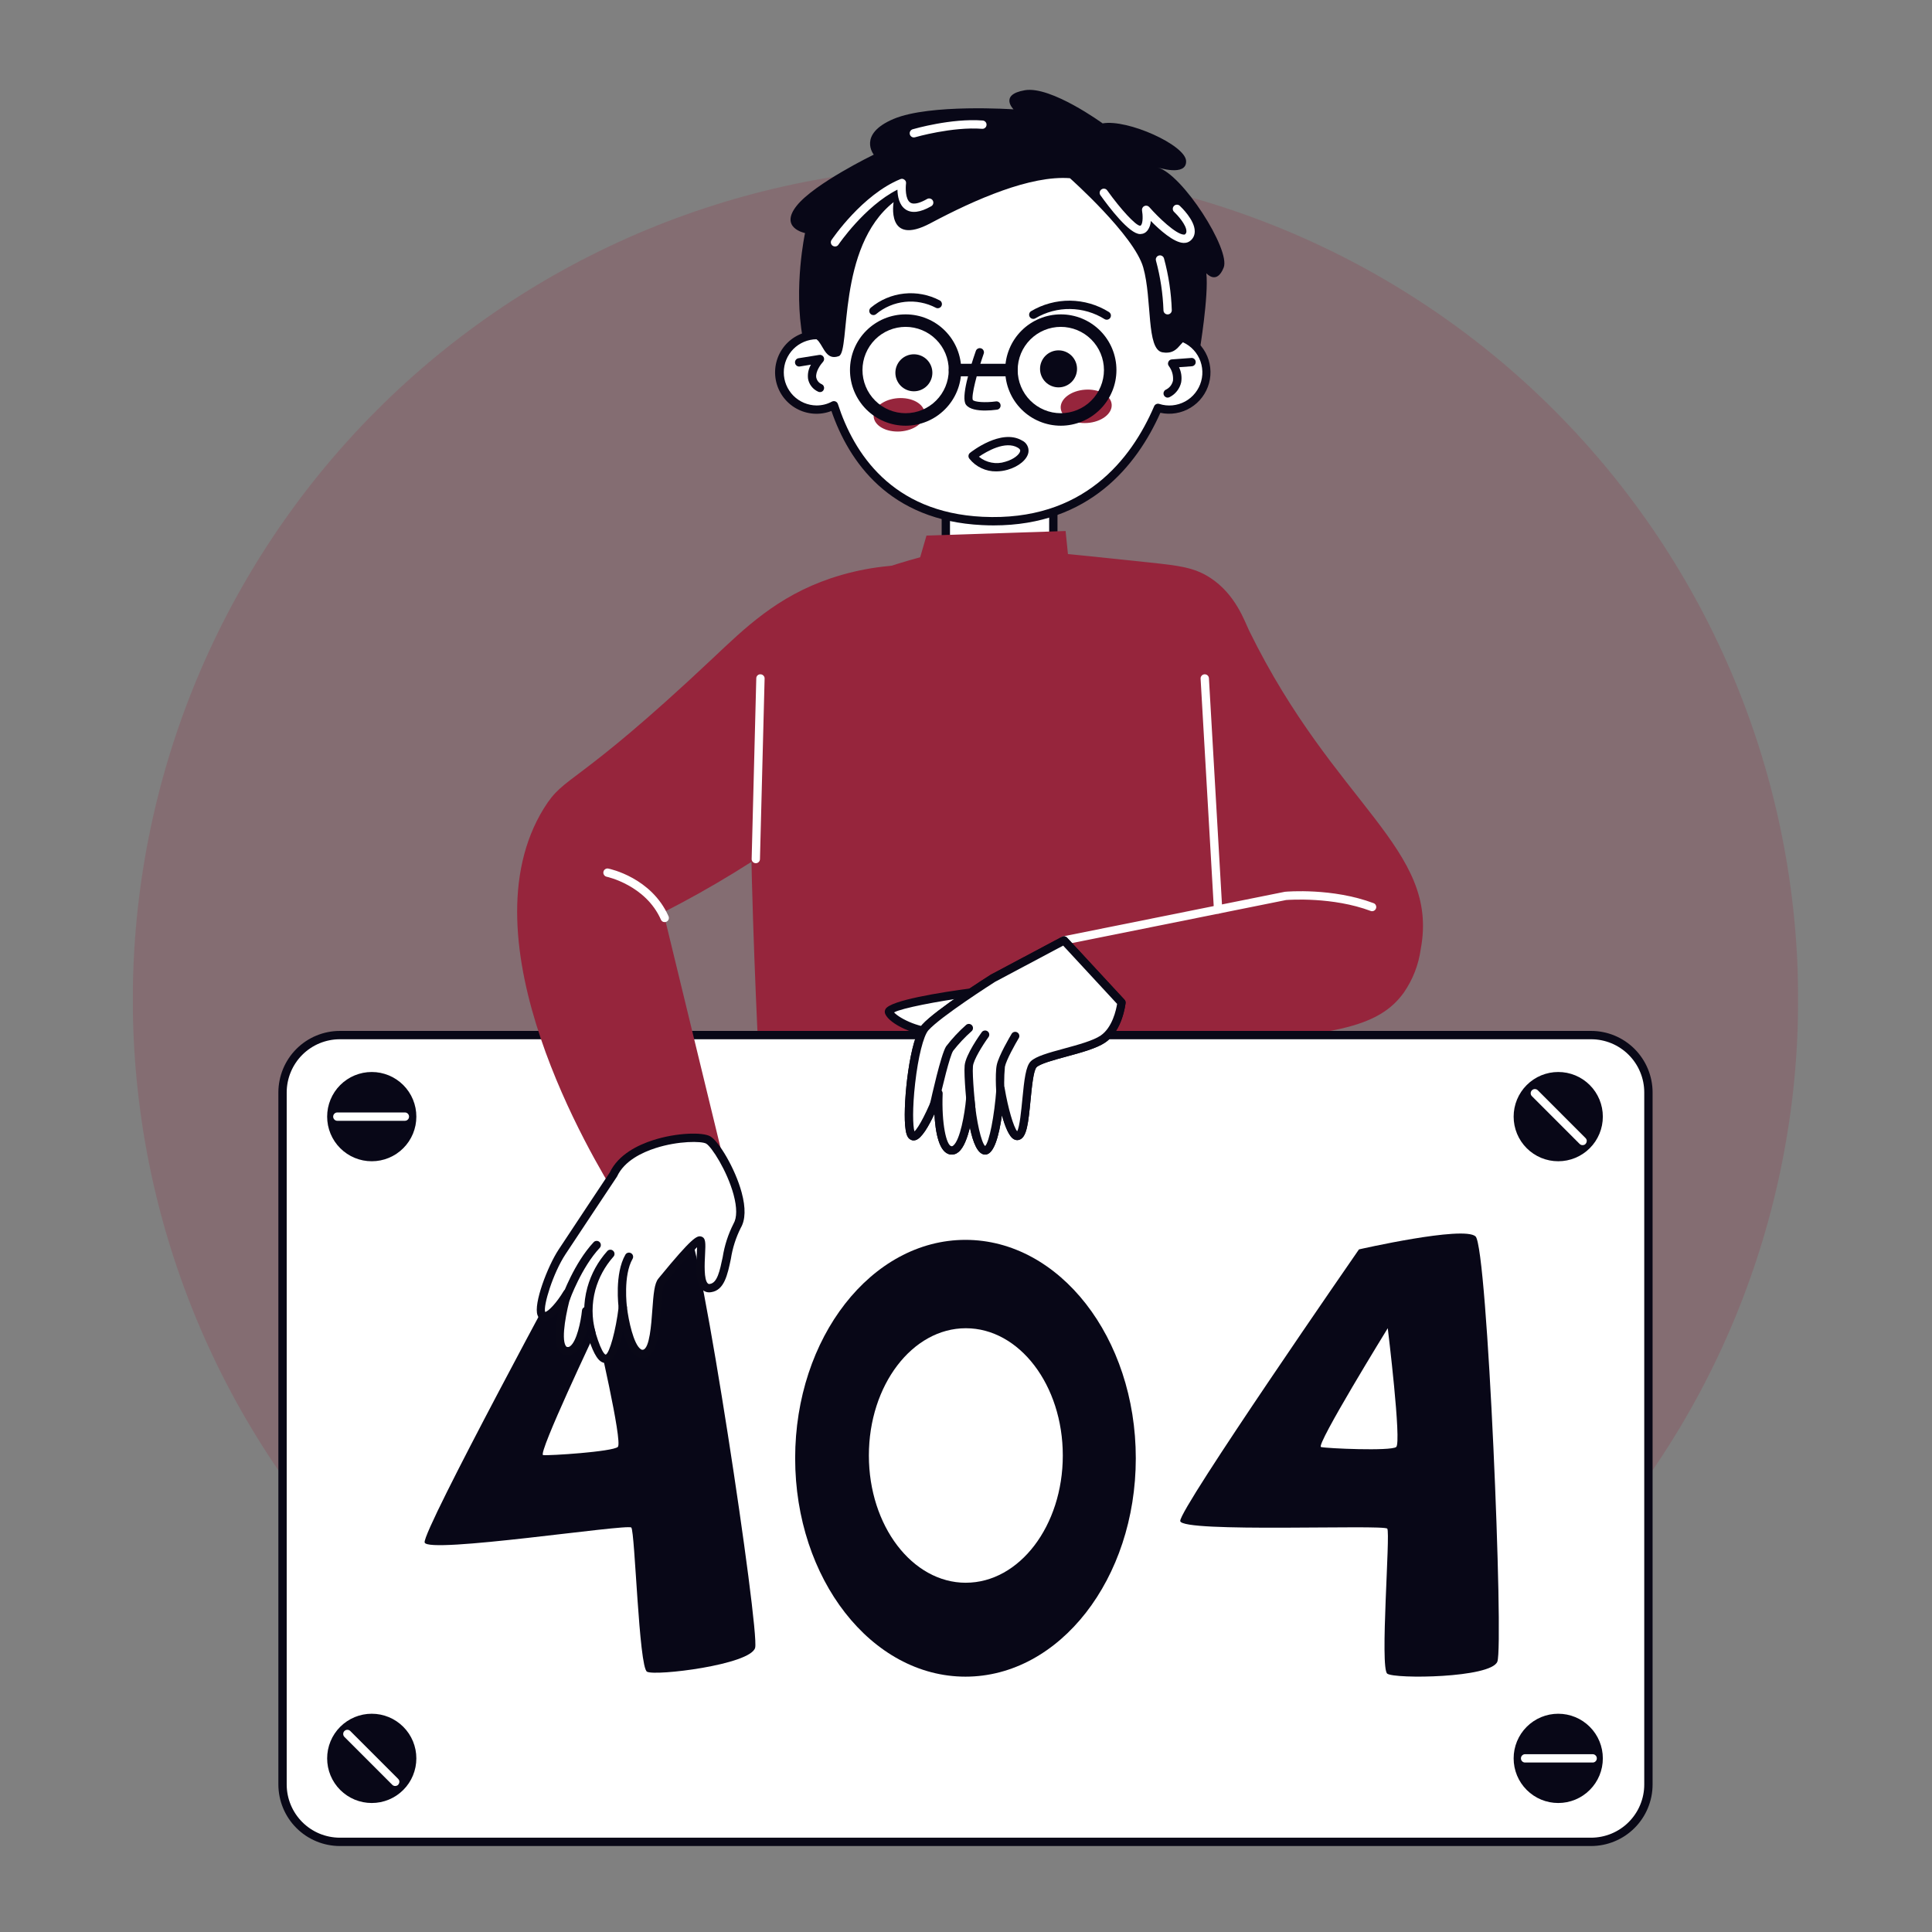 <svg xmlns="http://www.w3.org/2000/svg" xmlns:xlink="http://www.w3.org/1999/xlink" width="500" zoomAndPan="magnify" viewBox="0 0 375 375" height="500" preserveAspectRatio="xMidYMid meet" version="1.0"><rect x="0" y="0" width="375" height="375" fill="#808080" stroke="none"/><defs><filter x="0%" y="0%" width="100%" height="100%" id="6af567ea0a"><feColorMatrix values="0 0 0 0 1 0 0 0 0 1 0 0 0 0 1 0 0 0 1 0" color-interpolation-filters="sRGB"/></filter><clipPath id="260aa5c708"><path d="M 25.773 32 L 349.023 32 L 349.023 357 L 25.773 357 Z M 25.773 32 " clip-rule="nonzero"/></clipPath><mask id="048eb138d5"><g filter="url(#6af567ea0a)"><rect x="-37.5" width="450" fill="#000000" y="-37.5" height="450" fill-opacity="0.2"/></g></mask><clipPath id="b50d043d63"><path d="M 0.773 0.16 L 324.023 0.16 L 324.023 324 L 0.773 324 Z M 0.773 0.16 " clip-rule="nonzero"/></clipPath><clipPath id="e2c65193c7"><rect x="0" width="325" y="0" height="325"/></clipPath><clipPath id="5c7f785032"><path d="M 54 200 L 321 200 L 321 358.512 L 54 358.512 Z M 54 200 " clip-rule="nonzero"/></clipPath></defs><g clip-path="url(#260aa5c708)"><g mask="url(#048eb138d5)"><g transform="matrix(1, 0, 0, 1, 25, 32)"><g clip-path="url(#e2c65193c7)"><g clip-path="url(#b50d043d63)"><path fill="#96253c" d="M 162.398 0.27 C 165.043 0.27 167.688 0.336 170.328 0.465 C 172.973 0.594 175.609 0.789 178.242 1.051 C 180.875 1.309 183.496 1.633 186.113 2.02 C 188.73 2.41 191.336 2.863 193.93 3.379 C 196.523 3.895 199.105 4.473 201.672 5.117 C 204.238 5.762 206.785 6.465 209.316 7.234 C 211.848 8.004 214.359 8.832 216.848 9.727 C 219.34 10.617 221.805 11.57 224.25 12.582 C 226.695 13.594 229.113 14.668 231.504 15.801 C 233.895 16.93 236.254 18.121 238.59 19.367 C 240.922 20.617 243.223 21.922 245.492 23.281 C 247.758 24.641 249.992 26.059 252.191 27.527 C 254.391 29 256.555 30.523 258.68 32.102 C 260.805 33.676 262.887 35.305 264.934 36.984 C 266.977 38.664 268.98 40.391 270.941 42.168 C 272.898 43.945 274.816 45.773 276.684 47.645 C 278.555 49.516 280.379 51.434 282.156 53.395 C 283.93 55.355 285.66 57.359 287.336 59.402 C 289.016 61.449 290.641 63.535 292.219 65.664 C 293.793 67.789 295.316 69.953 296.785 72.152 C 298.254 74.355 299.668 76.59 301.031 78.859 C 302.391 81.129 303.691 83.434 304.941 85.766 C 306.188 88.102 307.375 90.465 308.508 92.859 C 309.637 95.25 310.707 97.672 311.723 100.117 C 312.734 102.562 313.684 105.031 314.574 107.523 C 315.469 110.016 316.297 112.527 317.066 115.062 C 317.832 117.594 318.539 120.145 319.18 122.711 C 319.824 125.281 320.402 127.863 320.918 130.457 C 321.434 133.055 321.887 135.66 322.273 138.281 C 322.664 140.898 322.988 143.523 323.246 146.16 C 323.504 148.793 323.699 151.434 323.828 154.074 C 323.961 156.719 324.023 159.363 324.023 162.012 C 324.023 164.66 323.961 167.305 323.828 169.949 C 323.699 172.594 323.504 175.23 323.246 177.863 C 322.988 180.5 322.664 183.125 322.273 185.742 C 321.887 188.363 321.434 190.969 320.918 193.566 C 320.402 196.16 319.824 198.742 319.18 201.312 C 318.539 203.879 317.832 206.43 317.066 208.961 C 316.297 211.496 315.469 214.008 314.574 216.5 C 313.684 218.992 312.734 221.461 311.723 223.906 C 310.707 226.352 309.637 228.773 308.508 231.164 C 307.375 233.559 306.188 235.922 304.941 238.258 C 303.691 240.59 302.391 242.895 301.031 245.164 C 299.668 247.434 298.254 249.668 296.785 251.871 C 295.316 254.07 293.793 256.234 292.219 258.359 C 290.641 260.488 289.016 262.574 287.336 264.621 C 285.66 266.664 283.93 268.668 282.156 270.629 C 280.379 272.594 278.555 274.508 276.684 276.379 C 274.816 278.25 272.898 280.078 270.941 281.855 C 268.98 283.633 266.977 285.359 264.934 287.039 C 262.887 288.719 260.805 290.348 258.68 291.922 C 256.555 293.5 254.391 295.023 252.191 296.496 C 249.992 297.965 247.758 299.383 245.492 300.742 C 243.223 302.102 240.922 303.406 238.59 304.656 C 236.254 305.902 233.895 307.094 231.504 308.223 C 229.113 309.355 226.695 310.43 224.25 311.441 C 221.805 312.453 219.34 313.406 216.848 314.297 C 214.359 315.191 211.848 316.02 209.316 316.789 C 206.785 317.559 204.238 318.262 201.672 318.906 C 199.105 319.551 196.523 320.129 193.93 320.645 C 191.336 321.16 188.73 321.613 186.113 322.004 C 183.496 322.391 180.875 322.715 178.242 322.973 C 175.609 323.234 172.973 323.43 170.328 323.559 C 167.688 323.688 165.043 323.754 162.398 323.754 C 159.754 323.754 157.109 323.688 154.469 323.559 C 151.828 323.43 149.188 323.234 146.559 322.973 C 143.926 322.715 141.301 322.391 138.684 322.004 C 136.066 321.613 133.461 321.16 130.867 320.645 C 128.273 320.129 125.691 319.551 123.129 318.906 C 120.562 318.262 118.012 317.559 115.48 316.789 C 112.949 316.02 110.441 315.191 107.949 314.297 C 105.457 313.406 102.992 312.453 100.547 311.441 C 98.105 310.43 95.688 309.355 93.297 308.223 C 90.902 307.094 88.543 305.902 86.211 304.656 C 83.875 303.406 81.574 302.102 79.309 300.742 C 77.039 299.383 74.805 297.965 72.605 296.496 C 70.406 295.023 68.242 293.5 66.117 291.922 C 63.996 290.348 61.91 288.719 59.863 287.039 C 57.82 285.359 55.816 283.633 53.859 281.855 C 51.898 280.078 49.984 278.25 48.113 276.379 C 46.242 274.508 44.418 272.594 42.645 270.629 C 40.867 268.668 39.141 266.664 37.461 264.621 C 35.781 262.574 34.156 260.488 32.582 258.359 C 31.004 256.234 29.48 254.07 28.012 251.871 C 26.543 249.668 25.129 247.434 23.77 245.164 C 22.41 242.895 21.105 240.59 19.859 238.258 C 18.613 235.922 17.422 233.559 16.293 231.164 C 15.16 228.773 14.09 226.352 13.078 223.906 C 12.066 221.461 11.113 218.992 10.223 216.5 C 9.332 214.008 8.5 211.496 7.734 208.961 C 6.965 206.43 6.262 203.879 5.617 201.312 C 4.977 198.742 4.395 196.16 3.879 193.566 C 3.363 190.969 2.91 188.363 2.523 185.742 C 2.137 183.125 1.812 180.5 1.551 177.863 C 1.293 175.23 1.098 172.594 0.969 169.949 C 0.84 167.305 0.773 164.66 0.773 162.012 C 0.773 159.363 0.84 156.719 0.969 154.074 C 1.098 151.434 1.293 148.793 1.551 146.16 C 1.812 143.523 2.137 140.898 2.523 138.281 C 2.91 135.66 3.363 133.055 3.879 130.457 C 4.395 127.863 4.977 125.281 5.617 122.711 C 6.262 120.145 6.965 117.594 7.734 115.062 C 8.5 112.527 9.332 110.016 10.223 107.523 C 11.113 105.031 12.066 102.562 13.078 100.117 C 14.09 97.672 15.16 95.25 16.293 92.859 C 17.422 90.465 18.613 88.102 19.859 85.766 C 21.105 83.434 22.41 81.129 23.77 78.859 C 25.129 76.59 26.543 74.355 28.012 72.152 C 29.48 69.953 31.004 67.789 32.582 65.664 C 34.156 63.535 35.781 61.449 37.461 59.402 C 39.141 57.359 40.867 55.355 42.645 53.395 C 44.418 51.434 46.242 49.516 48.113 47.645 C 49.984 45.773 51.898 43.945 53.859 42.168 C 55.816 40.391 57.82 38.664 59.863 36.984 C 61.91 35.305 63.996 33.676 66.117 32.102 C 68.242 30.523 70.406 29 72.605 27.527 C 74.805 26.059 77.039 24.641 79.309 23.281 C 81.574 21.922 83.875 20.617 86.211 19.367 C 88.543 18.121 90.902 16.93 93.297 15.801 C 95.688 14.668 98.105 13.594 100.547 12.582 C 102.992 11.57 105.457 10.617 107.949 9.727 C 110.441 8.832 112.949 8.004 115.48 7.234 C 118.012 6.465 120.562 5.762 123.129 5.117 C 125.691 4.473 128.273 3.895 130.867 3.379 C 133.461 2.863 136.066 2.41 138.684 2.02 C 141.301 1.633 143.926 1.309 146.559 1.051 C 149.188 0.789 151.828 0.594 154.469 0.465 C 157.109 0.336 159.754 0.27 162.398 0.27 Z M 162.398 0.27 " fill-opacity="1" fill-rule="nonzero"/></g></g></g></g></g><path fill="#ffffff" d="M 235.676 149.926 C 234.707 134.469 234 123.207 225.855 115.941 C 221.293 111.871 215.883 110.379 209.109 109.902 C 208.797 109.879 208.488 109.824 208.184 109.742 C 207.879 109.664 207.586 109.555 207.301 109.418 C 207.016 109.281 206.746 109.117 206.496 108.93 C 206.242 108.742 206.008 108.535 205.793 108.305 C 205.578 108.07 205.387 107.824 205.219 107.555 C 205.055 107.289 204.91 107.008 204.797 106.715 C 204.684 106.422 204.594 106.121 204.535 105.809 C 204.48 105.5 204.449 105.188 204.449 104.871 L 204.449 91.785 L 183.586 91.785 L 183.586 103.902 C 183.586 104.316 183.547 104.727 183.469 105.133 C 183.395 105.539 183.281 105.938 183.133 106.324 C 182.984 106.707 182.801 107.078 182.586 107.43 C 182.371 107.785 182.125 108.113 181.848 108.422 C 181.57 108.727 181.27 109.008 180.941 109.262 C 180.613 109.512 180.266 109.73 179.898 109.922 C 179.527 110.109 179.148 110.262 178.75 110.379 C 178.355 110.5 177.953 110.582 177.539 110.625 C 169.324 111.551 162.434 113.648 157.125 118.809 C 153.988 121.852 148.156 129.113 149.758 168.758 C 150.516 187.188 152.562 205.477 155.895 223.621 L 228.699 224.875 C 229.844 215.293 231.594 200.543 233.707 182.227 C 235.438 167.301 236.289 159.641 235.676 149.926 Z M 235.676 149.926 " fill-opacity="1" fill-rule="nonzero"/><path fill="#090817" d="M 228.695 225.684 L 228.68 225.684 L 155.883 224.43 C 155.691 224.426 155.52 224.363 155.371 224.238 C 155.227 224.113 155.137 223.957 155.102 223.766 C 151.766 205.586 149.715 187.262 148.953 168.793 C 147.465 131.969 152.238 122.426 156.562 118.227 C 161.438 113.492 167.879 110.898 177.449 109.82 C 177.812 109.781 178.168 109.711 178.516 109.605 C 178.863 109.504 179.203 109.367 179.527 109.203 C 179.852 109.035 180.156 108.844 180.445 108.621 C 180.734 108.398 181 108.152 181.242 107.883 C 181.488 107.613 181.703 107.32 181.895 107.012 C 182.086 106.699 182.246 106.375 182.379 106.035 C 182.508 105.695 182.605 105.348 182.676 104.988 C 182.742 104.629 182.777 104.27 182.777 103.906 L 182.777 91.785 C 182.777 91.562 182.855 91.371 183.016 91.215 C 183.172 91.055 183.363 90.977 183.586 90.977 L 204.449 90.977 C 204.672 90.977 204.863 91.055 205.023 91.215 C 205.18 91.371 205.258 91.562 205.258 91.785 L 205.258 104.871 C 205.258 105.406 205.355 105.922 205.551 106.418 C 205.746 106.914 206.023 107.359 206.387 107.75 C 206.75 108.141 207.168 108.453 207.648 108.684 C 208.129 108.918 208.637 109.055 209.168 109.094 C 216.957 109.645 222.105 111.512 226.395 115.34 C 234.785 122.824 235.496 134.168 236.48 149.871 L 236.48 149.875 C 237.109 159.859 236.188 167.836 234.512 182.324 C 232.84 196.809 231.152 211.172 229.504 224.973 C 229.477 225.18 229.387 225.348 229.234 225.484 C 229.078 225.617 228.898 225.688 228.695 225.684 Z M 156.57 222.824 L 227.98 224.055 C 229.602 210.477 231.258 196.379 232.91 182.137 C 234.57 167.738 235.488 159.816 234.871 149.973 L 234.871 149.969 C 233.91 134.656 233.211 123.59 225.32 116.547 C 221.32 112.977 216.457 111.23 209.055 110.707 C 208.691 110.68 208.332 110.617 207.977 110.523 C 207.625 110.43 207.285 110.301 206.953 110.145 C 206.625 109.984 206.312 109.797 206.02 109.578 C 205.723 109.363 205.453 109.121 205.203 108.852 C 204.957 108.582 204.734 108.293 204.539 107.984 C 204.344 107.676 204.18 107.352 204.047 107.012 C 203.914 106.668 203.812 106.32 203.742 105.961 C 203.676 105.602 203.641 105.238 203.641 104.871 L 203.641 92.594 L 184.391 92.594 L 184.391 103.902 C 184.391 104.367 184.348 104.824 184.262 105.281 C 184.176 105.734 184.051 106.18 183.883 106.613 C 183.719 107.043 183.516 107.457 183.273 107.852 C 183.031 108.246 182.754 108.617 182.445 108.961 C 182.137 109.305 181.797 109.617 181.434 109.898 C 181.066 110.18 180.676 110.43 180.266 110.641 C 179.852 110.852 179.426 111.023 178.98 111.156 C 178.539 111.289 178.086 111.379 177.629 111.43 C 168.438 112.465 162.285 114.918 157.684 119.387 C 155.285 121.715 148.914 127.902 150.562 168.727 C 151.316 186.898 153.32 204.93 156.574 222.824 Z M 156.57 222.824 " fill-opacity="1" fill-rule="nonzero"/><path fill="#96253c" d="M 203.633 107.184 C 208.031 107.613 214.75 108.277 223.199 109.188 C 228.855 109.793 231.777 110.133 234.859 112.121 C 239.871 115.355 241.598 120.668 242.496 122.492 C 259.164 156.441 279.426 164.656 275.77 184.18 C 275.344 187.258 274.254 190.078 272.496 192.641 C 267.836 199.141 259.062 201.773 229.129 201.922 C 220.125 201.965 208.168 201.789 194.02 200.91 L 192.105 183.703 L 234.449 171.828 C 224.176 150.281 213.902 128.734 203.633 107.184 Z M 203.633 107.184 " fill-opacity="1" fill-rule="nonzero"/><path fill="#96253c" d="M 179.832 103.953 L 206.832 103.07 L 207.309 107.758 C 207.309 107.758 227.699 111.023 232.199 120.812 C 236.699 130.598 241.676 215.293 241.676 215.293 L 147.578 211.492 C 147.578 211.492 143.23 132.5 147.578 124.754 C 151.926 117.008 167.965 111.023 178.602 108.168 Z M 179.832 103.953 " fill-opacity="1" fill-rule="nonzero"/><path fill="#ffffff" d="M 228.586 65.234 C 228.609 64.93 228.637 64.625 228.652 64.316 C 228.828 62.938 228.84 61.555 228.699 60.172 L 228.605 60.133 C 228.531 59.051 228.406 57.973 228.23 56.902 C 228.055 55.832 227.828 54.77 227.555 53.719 C 227.277 52.672 226.953 51.637 226.582 50.617 C 226.211 49.598 225.793 48.598 225.324 47.617 C 224.859 46.637 224.348 45.68 223.793 44.75 C 223.238 43.816 222.641 42.914 222 42.035 C 221.359 41.16 220.68 40.316 219.961 39.504 C 219.238 38.691 218.484 37.914 217.691 37.176 C 216.898 36.434 216.074 35.73 215.215 35.066 C 214.359 34.402 213.469 33.781 212.555 33.203 C 211.637 32.621 210.695 32.086 209.73 31.594 C 208.762 31.102 207.773 30.656 206.766 30.258 C 205.758 29.859 204.73 29.508 203.691 29.203 C 202.648 28.902 201.598 28.648 200.531 28.445 C 199.465 28.242 198.395 28.086 197.312 27.984 C 196.234 27.879 195.152 27.828 194.066 27.828 C 192.984 27.824 191.902 27.875 190.82 27.973 C 189.742 28.074 188.668 28.227 187.602 28.426 C 186.535 28.625 185.48 28.879 184.441 29.176 C 183.398 29.477 182.371 29.824 181.363 30.223 C 180.352 30.617 179.363 31.059 178.395 31.551 C 177.426 32.039 176.484 32.57 175.566 33.148 C 174.648 33.727 173.758 34.348 172.898 35.008 C 172.039 35.668 171.211 36.367 170.418 37.109 C 169.621 37.848 168.863 38.621 168.141 39.43 C 167.422 40.242 166.738 41.082 166.094 41.957 C 165.453 42.832 164.852 43.734 164.293 44.664 C 163.734 45.594 163.223 46.551 162.754 47.527 C 162.285 48.508 161.863 49.504 161.488 50.523 C 161.113 51.543 160.785 52.578 160.508 53.625 C 160.23 54.676 160.004 55.734 159.824 56.805 C 159.645 57.875 159.516 58.953 159.438 60.035 C 159.406 60.082 159.371 60.125 159.336 60.172 C 159.266 61.816 159.285 63.461 159.395 65.102 C 159.113 65.066 158.828 65.047 158.547 65.043 C 158.266 65.039 157.98 65.055 157.699 65.086 C 157.418 65.113 157.141 65.16 156.863 65.223 C 156.59 65.289 156.316 65.367 156.051 65.461 C 155.785 65.559 155.523 65.668 155.27 65.793 C 155.016 65.918 154.773 66.059 154.535 66.215 C 154.297 66.367 154.07 66.535 153.852 66.719 C 153.637 66.898 153.43 67.09 153.234 67.297 C 153.039 67.504 152.855 67.719 152.688 67.945 C 152.52 68.172 152.363 68.41 152.223 68.652 C 152.078 68.898 151.953 69.152 151.84 69.41 C 151.73 69.672 151.633 69.938 151.551 70.207 C 151.473 70.48 151.406 70.754 151.359 71.035 C 151.309 71.312 151.277 71.594 151.262 71.879 C 151.246 72.16 151.246 72.441 151.266 72.727 C 151.281 73.008 151.316 73.289 151.367 73.566 C 151.418 73.848 151.484 74.121 151.566 74.391 C 151.652 74.664 151.75 74.926 151.863 75.188 C 151.977 75.445 152.105 75.695 152.25 75.941 C 152.395 76.184 152.551 76.422 152.723 76.645 C 152.895 76.871 153.078 77.086 153.273 77.289 C 153.469 77.492 153.676 77.688 153.895 77.863 C 154.113 78.043 154.344 78.211 154.582 78.363 C 154.82 78.516 155.066 78.652 155.32 78.777 C 155.574 78.902 155.836 79.012 156.105 79.102 C 156.371 79.195 156.645 79.273 156.918 79.332 C 157.195 79.395 157.477 79.441 157.758 79.469 C 158.039 79.496 158.32 79.508 158.605 79.504 C 158.887 79.496 159.168 79.477 159.449 79.438 C 159.73 79.398 160.008 79.344 160.281 79.273 C 160.555 79.203 160.824 79.117 161.086 79.016 C 161.352 78.914 161.609 78.797 161.859 78.664 C 165.234 89.109 172.992 100.254 190.672 101.117 C 209.984 102.051 219.941 90.391 224.758 79.172 C 225.223 79.316 225.695 79.418 226.18 79.469 C 226.66 79.52 227.145 79.523 227.629 79.477 C 228.113 79.43 228.586 79.332 229.051 79.191 C 229.516 79.051 229.961 78.863 230.391 78.629 C 230.816 78.398 231.215 78.125 231.59 77.812 C 231.961 77.5 232.297 77.152 232.598 76.77 C 232.902 76.391 233.164 75.98 233.383 75.547 C 233.602 75.113 233.777 74.664 233.906 74.191 C 234.035 73.723 234.113 73.246 234.148 72.762 C 234.18 72.277 234.164 71.793 234.098 71.309 C 234.035 70.828 233.922 70.359 233.762 69.898 C 233.602 69.438 233.398 69 233.148 68.582 C 232.902 68.164 232.613 67.773 232.285 67.414 C 231.961 67.055 231.602 66.73 231.207 66.441 C 230.816 66.156 230.398 65.91 229.957 65.707 C 229.516 65.504 229.059 65.348 228.586 65.234 Z M 228.586 65.234 " fill-opacity="1" fill-rule="nonzero"/><path fill="#090817" d="M 192.863 101.98 C 192.133 101.98 191.391 101.961 190.633 101.922 C 172.602 101.051 164.773 89.594 161.379 79.77 C 160.828 79.984 160.262 80.133 159.68 80.223 C 159.094 80.309 158.508 80.332 157.918 80.293 C 157.332 80.25 156.754 80.145 156.188 79.977 C 155.621 79.809 155.082 79.582 154.566 79.293 C 154.051 79.008 153.574 78.668 153.133 78.273 C 152.691 77.879 152.301 77.445 151.953 76.965 C 151.609 76.484 151.32 75.973 151.09 75.43 C 150.859 74.887 150.688 74.324 150.578 73.746 C 150.473 73.164 150.426 72.578 150.449 71.988 C 150.469 71.398 150.555 70.816 150.703 70.246 C 150.852 69.676 151.059 69.125 151.328 68.602 C 151.598 68.074 151.922 67.586 152.297 67.129 C 152.676 66.676 153.098 66.27 153.562 65.906 C 154.031 65.547 154.531 65.242 155.066 64.988 C 155.602 64.738 156.156 64.551 156.73 64.422 C 157.309 64.293 157.891 64.227 158.48 64.227 L 158.543 64.227 C 158.438 61.742 158.531 60.195 158.535 60.121 C 158.543 59.988 158.582 59.863 158.652 59.75 C 158.738 58.648 158.875 57.551 159.062 56.465 C 159.254 55.375 159.492 54.297 159.781 53.23 C 160.07 52.164 160.406 51.113 160.793 50.078 C 161.18 49.047 161.613 48.031 162.098 47.035 C 162.578 46.043 163.105 45.074 163.676 44.129 C 164.25 43.184 164.863 42.266 165.52 41.379 C 166.18 40.492 166.875 39.637 167.613 38.812 C 168.352 37.992 169.125 37.207 169.934 36.457 C 170.746 35.703 171.59 34.996 172.465 34.324 C 173.344 33.652 174.25 33.023 175.184 32.438 C 176.121 31.852 177.082 31.309 178.066 30.812 C 179.051 30.312 180.059 29.863 181.086 29.461 C 182.117 29.059 183.16 28.703 184.223 28.398 C 185.281 28.094 186.355 27.84 187.441 27.633 C 188.523 27.43 189.617 27.277 190.715 27.172 C 191.816 27.07 192.918 27.02 194.02 27.02 C 195.125 27.02 196.227 27.07 197.324 27.172 C 198.426 27.277 199.516 27.43 200.602 27.633 C 201.688 27.84 202.758 28.094 203.82 28.398 C 204.883 28.703 205.926 29.059 206.953 29.461 C 207.98 29.863 208.988 30.312 209.977 30.812 C 210.961 31.309 211.922 31.852 212.859 32.438 C 213.793 33.023 214.699 33.652 215.578 34.324 C 216.453 34.996 217.297 35.703 218.105 36.457 C 218.918 37.207 219.691 37.992 220.43 38.812 C 221.168 39.637 221.863 40.492 222.52 41.379 C 223.18 42.266 223.793 43.184 224.363 44.129 C 224.938 45.074 225.465 46.043 225.945 47.035 C 226.426 48.031 226.859 49.047 227.246 50.078 C 227.637 51.113 227.973 52.164 228.262 53.23 C 228.551 54.297 228.789 55.375 228.977 56.465 C 229.164 57.551 229.305 58.648 229.391 59.75 C 229.445 59.84 229.48 59.934 229.496 60.039 C 229.656 61.492 229.641 62.941 229.461 64.391 C 229.461 64.465 229.453 64.551 229.445 64.633 C 229.93 64.793 230.395 64.996 230.836 65.246 C 231.281 65.496 231.699 65.785 232.09 66.113 C 232.48 66.441 232.836 66.801 233.156 67.199 C 233.477 67.594 233.758 68.016 234 68.465 C 234.242 68.914 234.438 69.383 234.59 69.867 C 234.742 70.355 234.844 70.852 234.902 71.359 C 234.961 71.867 234.969 72.371 234.93 72.883 C 234.891 73.391 234.805 73.891 234.672 74.383 C 234.535 74.875 234.359 75.348 234.133 75.805 C 233.91 76.262 233.645 76.695 233.336 77.102 C 233.031 77.512 232.688 77.887 232.312 78.227 C 231.934 78.57 231.527 78.871 231.09 79.137 C 230.656 79.402 230.199 79.625 229.723 79.801 C 229.246 79.98 228.754 80.109 228.25 80.195 C 227.75 80.281 227.242 80.316 226.734 80.305 C 226.227 80.293 225.723 80.234 225.223 80.125 C 220.664 90.359 211.398 101.977 192.863 101.98 Z M 161.863 77.855 C 162.039 77.855 162.195 77.906 162.34 78.008 C 162.48 78.113 162.578 78.246 162.633 78.414 C 165.707 87.93 173.078 99.453 190.715 100.309 C 210.25 101.254 219.594 89.16 224.02 78.852 C 224.102 78.664 224.234 78.523 224.426 78.438 C 224.613 78.352 224.805 78.34 225.004 78.398 C 225.414 78.531 225.836 78.621 226.266 78.668 C 226.695 78.715 227.129 78.719 227.559 78.68 C 227.988 78.637 228.41 78.555 228.824 78.43 C 229.238 78.305 229.637 78.137 230.016 77.934 C 230.398 77.727 230.754 77.484 231.086 77.207 C 231.418 76.926 231.719 76.621 231.984 76.281 C 232.254 75.941 232.488 75.578 232.684 75.191 C 232.879 74.809 233.035 74.406 233.148 73.988 C 233.266 73.57 233.336 73.145 233.367 72.715 C 233.395 72.281 233.379 71.852 233.32 71.422 C 233.262 70.992 233.164 70.574 233.02 70.164 C 232.879 69.758 232.695 69.367 232.473 68.996 C 232.25 68.621 231.996 68.277 231.703 67.957 C 231.41 67.637 231.09 67.348 230.742 67.094 C 230.391 66.84 230.02 66.621 229.625 66.441 C 229.234 66.262 228.824 66.125 228.402 66.027 C 228.211 65.98 228.055 65.879 227.938 65.719 C 227.82 65.559 227.77 65.379 227.785 65.18 L 227.809 64.867 C 227.824 64.668 227.84 64.477 227.852 64.277 C 227.992 63.051 228.023 61.824 227.941 60.594 C 227.859 60.469 227.812 60.336 227.801 60.188 C 227.73 59.129 227.609 58.078 227.438 57.031 C 227.266 55.984 227.047 54.949 226.777 53.922 C 226.508 52.898 226.195 51.887 225.832 50.891 C 225.469 49.895 225.059 48.918 224.605 47.957 C 224.148 47 223.648 46.066 223.109 45.156 C 222.566 44.246 221.98 43.363 221.355 42.504 C 220.73 41.648 220.066 40.824 219.363 40.031 C 218.66 39.238 217.922 38.477 217.148 37.754 C 216.375 37.031 215.57 36.344 214.73 35.695 C 213.891 35.047 213.023 34.438 212.129 33.871 C 211.234 33.305 210.316 32.781 209.371 32.301 C 208.426 31.82 207.461 31.383 206.477 30.992 C 205.488 30.602 204.488 30.262 203.473 29.965 C 202.453 29.668 201.426 29.422 200.383 29.223 C 199.344 29.023 198.297 28.871 197.238 28.77 C 196.184 28.672 195.129 28.621 194.07 28.617 C 193.008 28.617 191.953 28.664 190.895 28.762 C 189.84 28.859 188.793 29.008 187.75 29.203 C 186.711 29.398 185.68 29.645 184.664 29.938 C 183.645 30.23 182.641 30.57 181.656 30.957 C 180.668 31.344 179.703 31.777 178.758 32.258 C 177.812 32.734 176.891 33.254 175.992 33.82 C 175.094 34.383 174.227 34.988 173.387 35.637 C 172.547 36.281 171.738 36.965 170.961 37.688 C 170.188 38.41 169.445 39.168 168.742 39.961 C 168.035 40.75 167.371 41.574 166.742 42.43 C 166.113 43.281 165.527 44.164 164.984 45.074 C 164.438 45.984 163.938 46.914 163.48 47.871 C 163.02 48.828 162.609 49.805 162.242 50.801 C 161.879 51.797 161.559 52.805 161.289 53.832 C 161.016 54.855 160.793 55.891 160.621 56.938 C 160.445 57.984 160.32 59.035 160.246 60.094 C 160.238 60.219 160.199 60.34 160.133 60.449 C 160.109 61.031 160.062 62.711 160.199 65.059 C 160.207 65.176 160.188 65.293 160.145 65.406 C 160.102 65.516 160.035 65.613 159.945 65.695 C 159.859 65.777 159.758 65.836 159.645 65.875 C 159.527 65.91 159.41 65.922 159.293 65.906 C 159.023 65.871 158.75 65.852 158.48 65.848 C 158.062 65.852 157.648 65.898 157.238 65.984 C 156.828 66.07 156.43 66.195 156.043 66.359 C 155.66 66.523 155.293 66.723 154.945 66.957 C 154.602 67.191 154.281 67.457 153.984 67.754 C 153.691 68.055 153.43 68.379 153.199 68.727 C 152.969 69.074 152.773 69.445 152.613 69.832 C 152.453 70.219 152.332 70.617 152.254 71.027 C 152.172 71.441 152.133 71.855 152.133 72.273 C 152.133 72.691 152.172 73.105 152.254 73.52 C 152.332 73.93 152.453 74.328 152.613 74.715 C 152.773 75.102 152.969 75.473 153.199 75.82 C 153.43 76.172 153.691 76.492 153.984 76.793 C 154.281 77.09 154.602 77.355 154.945 77.59 C 155.293 77.824 155.66 78.023 156.043 78.188 C 156.43 78.352 156.828 78.477 157.238 78.562 C 157.648 78.648 158.062 78.695 158.48 78.699 C 159.543 78.699 160.543 78.453 161.48 77.949 C 161.602 77.887 161.727 77.855 161.863 77.855 Z M 161.863 77.855 " fill-opacity="1" fill-rule="nonzero"/><path fill="#080717" d="M 214.82 62.059 C 214.676 62.059 214.539 62.023 214.41 61.949 C 213.41 61.32 212.34 60.84 211.207 60.504 C 210.074 60.172 208.914 59.996 207.734 59.98 C 206.551 59.961 205.391 60.105 204.246 60.406 C 203.105 60.711 202.023 61.16 201.004 61.762 C 200.82 61.883 200.617 61.922 200.398 61.879 C 200.184 61.832 200.012 61.719 199.887 61.535 C 199.766 61.348 199.727 61.145 199.77 60.93 C 199.812 60.711 199.926 60.539 200.109 60.414 C 201.254 59.73 202.473 59.215 203.758 58.867 C 205.047 58.516 206.355 58.348 207.691 58.359 C 209.023 58.375 210.332 58.566 211.613 58.938 C 212.895 59.312 214.102 59.852 215.234 60.555 C 215.391 60.648 215.5 60.777 215.57 60.949 C 215.641 61.117 215.648 61.289 215.602 61.465 C 215.555 61.641 215.457 61.785 215.312 61.895 C 215.168 62.004 215.004 62.059 214.82 62.059 Z M 214.82 62.059 " fill-opacity="1" fill-rule="nonzero"/><path fill="#080717" d="M 209.051 71.598 C 209.051 72.074 208.961 72.531 208.777 72.973 C 208.594 73.41 208.336 73.801 208 74.137 C 207.664 74.473 207.273 74.734 206.836 74.914 C 206.395 75.098 205.938 75.188 205.461 75.188 C 204.984 75.188 204.527 75.098 204.086 74.914 C 203.648 74.734 203.258 74.473 202.922 74.137 C 202.586 73.801 202.328 73.41 202.145 72.973 C 201.961 72.531 201.871 72.074 201.871 71.598 C 201.871 71.121 201.961 70.66 202.145 70.223 C 202.328 69.781 202.586 69.395 202.922 69.055 C 203.258 68.719 203.648 68.461 204.086 68.277 C 204.527 68.094 204.984 68.004 205.461 68.004 C 205.938 68.004 206.395 68.094 206.836 68.277 C 207.273 68.461 207.664 68.719 208 69.055 C 208.336 69.395 208.594 69.781 208.777 70.223 C 208.961 70.66 209.051 71.121 209.051 71.598 Z M 209.051 71.598 " fill-opacity="1" fill-rule="nonzero"/><path fill="#080717" d="M 169.527 61.156 C 169.359 61.156 169.203 61.109 169.066 61.012 C 168.926 60.914 168.828 60.785 168.77 60.625 C 168.711 60.465 168.703 60.301 168.75 60.137 C 168.793 59.973 168.883 59.836 169.012 59.727 C 169.934 58.961 170.945 58.34 172.047 57.875 C 173.152 57.406 174.301 57.109 175.492 56.984 C 176.684 56.859 177.867 56.906 179.043 57.133 C 180.223 57.359 181.34 57.75 182.402 58.309 C 182.594 58.414 182.727 58.57 182.789 58.781 C 182.855 58.996 182.836 59.199 182.734 59.395 C 182.629 59.59 182.473 59.723 182.262 59.789 C 182.051 59.855 181.848 59.84 181.648 59.738 C 180.73 59.258 179.762 58.918 178.742 58.723 C 177.719 58.523 176.695 58.48 175.66 58.59 C 174.629 58.703 173.633 58.957 172.676 59.363 C 171.719 59.77 170.844 60.305 170.047 60.969 C 169.895 61.094 169.723 61.156 169.527 61.156 Z M 169.527 61.156 " fill-opacity="1" fill-rule="nonzero"/><path fill="#080717" d="M 180.973 72.355 C 180.973 72.832 180.883 73.293 180.699 73.73 C 180.516 74.172 180.258 74.559 179.922 74.898 C 179.586 75.234 179.195 75.492 178.758 75.676 C 178.316 75.859 177.859 75.949 177.383 75.949 C 176.906 75.949 176.449 75.859 176.008 75.676 C 175.57 75.492 175.18 75.234 174.844 74.898 C 174.508 74.559 174.25 74.172 174.066 73.73 C 173.883 73.293 173.793 72.832 173.793 72.355 C 173.793 71.879 173.883 71.422 174.066 70.98 C 174.25 70.543 174.508 70.152 174.844 69.816 C 175.18 69.48 175.57 69.219 176.008 69.039 C 176.449 68.855 176.906 68.766 177.383 68.766 C 177.859 68.766 178.316 68.855 178.758 69.039 C 179.195 69.219 179.586 69.48 179.922 69.816 C 180.258 70.152 180.516 70.543 180.699 70.98 C 180.883 71.422 180.973 71.879 180.973 72.355 Z M 180.973 72.355 " fill-opacity="1" fill-rule="nonzero"/><path fill="#080717" d="M 191.207 79.684 C 189.773 79.684 188.152 79.461 187.488 78.543 C 186.484 77.152 188.262 71.414 189.41 68.117 C 189.484 67.906 189.621 67.75 189.824 67.656 C 190.023 67.559 190.23 67.547 190.441 67.617 C 190.652 67.691 190.805 67.828 190.902 68.031 C 191 68.23 191.012 68.438 190.938 68.648 C 189.645 72.348 188.492 76.84 188.82 77.629 C 189.125 78.043 191.254 78.195 193.273 77.918 C 193.496 77.879 193.703 77.93 193.887 78.062 C 194.07 78.199 194.176 78.379 194.207 78.605 C 194.238 78.832 194.188 79.031 194.047 79.215 C 193.906 79.395 193.723 79.496 193.496 79.52 C 192.738 79.625 191.973 79.68 191.207 79.684 Z M 191.207 79.684 " fill-opacity="1" fill-rule="nonzero"/><path fill="#96253c" d="M 215.777 78.52 C 215.793 78.734 215.773 78.945 215.727 79.156 C 215.676 79.371 215.598 79.578 215.488 79.785 C 215.375 79.988 215.238 80.184 215.07 80.375 C 214.902 80.562 214.707 80.742 214.488 80.906 C 214.27 81.074 214.027 81.227 213.766 81.363 C 213.504 81.5 213.227 81.617 212.934 81.719 C 212.637 81.824 212.332 81.906 212.016 81.969 C 211.703 82.031 211.383 82.078 211.055 82.098 C 210.73 82.121 210.41 82.125 210.086 82.105 C 209.766 82.086 209.453 82.047 209.145 81.984 C 208.84 81.926 208.547 81.848 208.27 81.746 C 207.992 81.648 207.73 81.531 207.492 81.398 C 207.25 81.266 207.035 81.113 206.844 80.953 C 206.648 80.789 206.484 80.613 206.348 80.426 C 206.207 80.238 206.102 80.043 206.023 79.84 C 205.945 79.633 205.898 79.426 205.883 79.215 C 205.867 79.004 205.883 78.789 205.934 78.578 C 205.98 78.363 206.062 78.156 206.172 77.953 C 206.281 77.746 206.422 77.551 206.59 77.359 C 206.758 77.172 206.953 76.992 207.172 76.828 C 207.391 76.66 207.633 76.512 207.895 76.371 C 208.156 76.234 208.434 76.117 208.727 76.016 C 209.023 75.914 209.328 75.828 209.645 75.766 C 209.957 75.703 210.277 75.66 210.605 75.637 C 210.93 75.613 211.25 75.609 211.574 75.629 C 211.895 75.648 212.207 75.688 212.516 75.75 C 212.82 75.809 213.113 75.887 213.391 75.988 C 213.668 76.086 213.93 76.203 214.168 76.336 C 214.41 76.469 214.625 76.621 214.816 76.785 C 215.012 76.945 215.176 77.121 215.312 77.309 C 215.453 77.496 215.559 77.691 215.637 77.895 C 215.715 78.102 215.762 78.309 215.777 78.52 Z M 215.777 78.52 " fill-opacity="1" fill-rule="nonzero"/><path fill="#96253c" d="M 179.469 80.164 C 179.484 80.379 179.469 80.59 179.418 80.805 C 179.371 81.016 179.289 81.223 179.18 81.43 C 179.07 81.633 178.93 81.832 178.762 82.02 C 178.594 82.207 178.398 82.387 178.18 82.551 C 177.961 82.719 177.723 82.871 177.457 83.008 C 177.195 83.145 176.918 83.262 176.625 83.367 C 176.332 83.469 176.023 83.551 175.711 83.613 C 175.395 83.68 175.074 83.723 174.75 83.746 C 174.422 83.766 174.102 83.77 173.777 83.75 C 173.457 83.73 173.145 83.691 172.84 83.633 C 172.531 83.57 172.238 83.492 171.961 83.395 C 171.684 83.293 171.426 83.176 171.184 83.043 C 170.945 82.91 170.727 82.762 170.535 82.598 C 170.34 82.434 170.176 82.258 170.039 82.07 C 169.898 81.883 169.793 81.688 169.715 81.484 C 169.637 81.281 169.59 81.07 169.574 80.859 C 169.559 80.648 169.578 80.434 169.625 80.223 C 169.676 80.012 169.754 79.801 169.863 79.598 C 169.977 79.391 170.113 79.195 170.281 79.008 C 170.449 78.816 170.645 78.641 170.863 78.473 C 171.082 78.309 171.324 78.156 171.586 78.02 C 171.848 77.883 172.125 77.762 172.418 77.66 C 172.715 77.559 173.02 77.477 173.336 77.41 C 173.652 77.348 173.973 77.305 174.297 77.281 C 174.621 77.258 174.945 77.258 175.266 77.277 C 175.586 77.293 175.902 77.336 176.207 77.395 C 176.512 77.453 176.805 77.535 177.082 77.633 C 177.359 77.73 177.621 77.848 177.859 77.98 C 178.102 78.117 178.316 78.266 178.512 78.43 C 178.703 78.594 178.867 78.77 179.008 78.957 C 179.145 79.145 179.254 79.34 179.332 79.543 C 179.406 79.746 179.453 79.953 179.469 80.164 Z M 179.469 80.164 " fill-opacity="1" fill-rule="nonzero"/><path fill="#ffffff" d="M 65.957 200.91 L 308.84 200.91 C 309.57 200.91 310.293 200.98 311.008 201.121 C 311.723 201.266 312.418 201.477 313.094 201.754 C 313.77 202.035 314.41 202.379 315.016 202.785 C 315.621 203.188 316.184 203.652 316.699 204.168 C 317.215 204.684 317.676 205.246 318.082 205.852 C 318.488 206.461 318.832 207.102 319.109 207.777 C 319.391 208.453 319.602 209.148 319.742 209.863 C 319.887 210.582 319.957 211.305 319.957 212.035 L 319.957 346.375 C 319.957 347.105 319.887 347.828 319.742 348.547 C 319.602 349.262 319.391 349.957 319.109 350.633 C 318.832 351.309 318.488 351.949 318.082 352.559 C 317.676 353.164 317.215 353.727 316.699 354.242 C 316.184 354.762 315.621 355.223 315.016 355.629 C 314.41 356.031 313.77 356.375 313.094 356.656 C 312.418 356.934 311.723 357.145 311.008 357.289 C 310.293 357.43 309.57 357.504 308.84 357.504 L 65.957 357.504 C 65.23 357.504 64.504 357.43 63.789 357.289 C 63.074 357.145 62.379 356.934 61.703 356.656 C 61.031 356.375 60.391 356.031 59.781 355.629 C 59.176 355.223 58.613 354.762 58.098 354.242 C 57.582 353.727 57.121 353.164 56.715 352.559 C 56.309 351.949 55.965 351.309 55.688 350.633 C 55.406 349.957 55.195 349.262 55.055 348.547 C 54.91 347.828 54.84 347.105 54.84 346.375 L 54.84 212.035 C 54.84 211.305 54.91 210.582 55.055 209.863 C 55.195 209.148 55.406 208.453 55.688 207.777 C 55.965 207.102 56.309 206.461 56.715 205.852 C 57.121 205.246 57.582 204.684 58.098 204.168 C 58.613 203.652 59.176 203.188 59.781 202.785 C 60.391 202.379 61.031 202.035 61.703 201.754 C 62.379 201.477 63.074 201.266 63.789 201.121 C 64.504 200.98 65.23 200.91 65.957 200.91 Z M 65.957 200.91 " fill-opacity="1" fill-rule="nonzero"/><g clip-path="url(#5c7f785032)"><path fill="#090817" d="M 308.84 358.312 L 65.957 358.312 C 65.176 358.309 64.402 358.234 63.633 358.078 C 62.867 357.926 62.121 357.699 61.398 357.398 C 60.676 357.098 59.988 356.73 59.336 356.297 C 58.684 355.859 58.082 355.363 57.531 354.812 C 56.977 354.258 56.48 353.656 56.047 353.004 C 55.613 352.352 55.242 351.664 54.945 350.941 C 54.645 350.219 54.418 349.473 54.266 348.703 C 54.109 347.934 54.035 347.16 54.031 346.375 L 54.031 212.035 C 54.035 211.25 54.109 210.477 54.266 209.707 C 54.418 208.938 54.645 208.191 54.945 207.469 C 55.242 206.746 55.613 206.059 56.047 205.406 C 56.48 204.754 56.977 204.152 57.531 203.598 C 58.082 203.047 58.684 202.551 59.336 202.113 C 59.988 201.68 60.672 201.312 61.398 201.012 C 62.121 200.711 62.867 200.484 63.633 200.332 C 64.402 200.176 65.176 200.102 65.957 200.102 L 308.84 200.102 C 309.621 200.102 310.398 200.176 311.164 200.332 C 311.934 200.484 312.676 200.711 313.402 201.012 C 314.125 201.312 314.809 201.68 315.461 202.113 C 316.113 202.551 316.715 203.047 317.27 203.598 C 317.82 204.152 318.316 204.754 318.75 205.406 C 319.188 206.059 319.555 206.746 319.852 207.469 C 320.152 208.191 320.379 208.938 320.535 209.707 C 320.688 210.477 320.766 211.25 320.766 212.035 L 320.766 346.375 C 320.766 347.16 320.688 347.934 320.535 348.703 C 320.379 349.473 320.152 350.219 319.852 350.941 C 319.555 351.664 319.188 352.352 318.75 353.004 C 318.316 353.656 317.82 354.258 317.266 354.812 C 316.715 355.363 316.113 355.859 315.461 356.297 C 314.809 356.73 314.125 357.098 313.398 357.398 C 312.676 357.699 311.934 357.926 311.164 358.078 C 310.395 358.234 309.621 358.309 308.84 358.312 Z M 65.957 201.719 C 65.281 201.719 64.613 201.785 63.949 201.918 C 63.285 202.051 62.641 202.246 62.016 202.504 C 61.391 202.766 60.797 203.082 60.234 203.461 C 59.672 203.836 59.152 204.262 58.672 204.742 C 58.191 205.223 57.766 205.742 57.391 206.305 C 57.016 206.867 56.695 207.461 56.438 208.09 C 56.176 208.715 55.98 209.359 55.848 210.023 C 55.715 210.688 55.648 211.355 55.648 212.035 L 55.648 346.375 C 55.648 347.055 55.715 347.723 55.848 348.387 C 55.98 349.051 56.176 349.695 56.438 350.324 C 56.695 350.949 57.016 351.543 57.391 352.105 C 57.766 352.668 58.195 353.188 58.672 353.668 C 59.152 354.148 59.672 354.574 60.234 354.949 C 60.797 355.328 61.391 355.645 62.016 355.906 C 62.641 356.164 63.285 356.359 63.949 356.492 C 64.613 356.625 65.281 356.691 65.957 356.695 L 308.84 356.695 C 309.516 356.691 310.184 356.625 310.848 356.492 C 311.512 356.359 312.156 356.164 312.781 355.906 C 313.406 355.645 314 355.328 314.562 354.953 C 315.125 354.574 315.648 354.148 316.125 353.668 C 316.605 353.188 317.031 352.668 317.406 352.105 C 317.785 351.543 318.102 350.949 318.359 350.324 C 318.621 349.695 318.816 349.051 318.949 348.387 C 319.082 347.723 319.148 347.055 319.148 346.375 L 319.148 212.035 C 319.148 211.355 319.082 210.688 318.949 210.023 C 318.816 209.359 318.621 208.715 318.359 208.09 C 318.102 207.461 317.785 206.867 317.406 206.305 C 317.031 205.742 316.605 205.223 316.125 204.742 C 315.648 204.262 315.125 203.836 314.562 203.461 C 314 203.082 313.406 202.766 312.781 202.504 C 312.156 202.246 311.512 202.051 310.848 201.918 C 310.184 201.785 309.516 201.719 308.84 201.719 Z M 65.957 201.719 " fill-opacity="1" fill-rule="nonzero"/></g><path fill="#96253c" d="M 179.488 109.699 C 173.238 109.422 167.148 110.273 161.215 112.258 C 150.812 115.785 144.602 121.879 138.305 127.816 C 111.344 153.207 109.723 150.184 105.574 156.883 C 89.617 182.633 115.07 224.867 119.891 232.629 L 140.758 226.484 L 128.758 177.082 C 138.098 172.324 147.008 166.867 155.488 160.707 C 172.246 148.512 182.609 140.746 184.125 128.633 C 185.125 120.656 181.91 113.77 179.488 109.699 Z M 179.488 109.699 " fill-opacity="1" fill-rule="nonzero"/><path fill="#080717" d="M 175.777 82.629 C 175.07 82.629 174.367 82.559 173.672 82.422 C 172.977 82.281 172.301 82.078 171.645 81.805 C 170.988 81.535 170.367 81.203 169.777 80.809 C 169.188 80.414 168.645 79.965 168.141 79.465 C 167.641 78.961 167.191 78.414 166.801 77.824 C 166.406 77.234 166.074 76.613 165.801 75.957 C 165.531 75.301 165.324 74.625 165.188 73.93 C 165.051 73.234 164.98 72.531 164.98 71.824 C 164.98 71.113 165.051 70.41 165.188 69.715 C 165.324 69.02 165.531 68.344 165.801 67.688 C 166.074 67.031 166.406 66.41 166.801 65.82 C 167.195 65.23 167.641 64.684 168.145 64.184 C 168.645 63.68 169.191 63.234 169.781 62.84 C 170.371 62.445 170.992 62.113 171.648 61.84 C 172.301 61.57 172.977 61.363 173.672 61.227 C 174.367 61.086 175.07 61.02 175.781 61.02 C 176.488 61.02 177.191 61.09 177.887 61.227 C 178.582 61.363 179.258 61.57 179.91 61.844 C 180.566 62.113 181.188 62.445 181.777 62.84 C 182.367 63.234 182.914 63.684 183.414 64.184 C 183.914 64.688 184.363 65.234 184.758 65.824 C 185.148 66.414 185.484 67.035 185.754 67.691 C 186.023 68.348 186.23 69.023 186.367 69.719 C 186.508 70.414 186.574 71.117 186.574 71.828 C 186.574 72.535 186.504 73.238 186.363 73.934 C 186.227 74.629 186.02 75.305 185.75 75.957 C 185.477 76.613 185.145 77.234 184.75 77.824 C 184.355 78.414 183.91 78.961 183.406 79.461 C 182.906 79.961 182.363 80.41 181.773 80.805 C 181.184 81.199 180.562 81.531 179.906 81.805 C 179.254 82.074 178.578 82.281 177.883 82.418 C 177.188 82.559 176.484 82.629 175.777 82.629 Z M 175.777 63.445 C 175.227 63.445 174.684 63.5 174.145 63.605 C 173.605 63.711 173.082 63.871 172.574 64.082 C 172.066 64.293 171.582 64.551 171.125 64.855 C 170.668 65.16 170.246 65.508 169.855 65.898 C 169.469 66.289 169.121 66.711 168.816 67.168 C 168.512 67.625 168.254 68.109 168.043 68.617 C 167.832 69.125 167.672 69.648 167.566 70.188 C 167.457 70.727 167.406 71.273 167.406 71.824 C 167.406 72.371 167.457 72.918 167.566 73.457 C 167.672 73.996 167.832 74.52 168.043 75.027 C 168.25 75.535 168.508 76.02 168.816 76.477 C 169.121 76.934 169.469 77.359 169.855 77.746 C 170.246 78.137 170.668 78.484 171.125 78.789 C 171.582 79.094 172.062 79.352 172.57 79.562 C 173.078 79.773 173.602 79.934 174.141 80.043 C 174.68 80.148 175.227 80.203 175.773 80.203 C 176.324 80.203 176.871 80.148 177.41 80.043 C 177.949 79.934 178.473 79.777 178.98 79.566 C 179.488 79.355 179.969 79.098 180.426 78.793 C 180.883 78.488 181.309 78.141 181.695 77.75 C 182.086 77.363 182.434 76.938 182.738 76.48 C 183.043 76.023 183.301 75.539 183.512 75.031 C 183.723 74.523 183.883 74 183.988 73.461 C 184.098 72.922 184.148 72.375 184.148 71.828 C 184.148 71.277 184.098 70.73 183.988 70.191 C 183.883 69.652 183.723 69.129 183.512 68.621 C 183.301 68.113 183.043 67.629 182.738 67.172 C 182.434 66.715 182.086 66.293 181.695 65.902 C 181.309 65.512 180.887 65.168 180.43 64.859 C 179.973 64.555 179.488 64.297 178.98 64.086 C 178.473 63.875 177.949 63.715 177.41 63.605 C 176.871 63.5 176.328 63.445 175.777 63.445 Z M 175.777 63.445 " fill-opacity="1" fill-rule="nonzero"/><path fill="#080717" d="M 205.906 82.629 C 205.195 82.629 204.492 82.559 203.797 82.422 C 203.102 82.281 202.426 82.078 201.773 81.805 C 201.117 81.535 200.496 81.203 199.906 80.809 C 199.316 80.414 198.77 79.965 198.27 79.465 C 197.77 78.961 197.32 78.418 196.926 77.828 C 196.531 77.238 196.199 76.613 195.93 75.957 C 195.656 75.305 195.453 74.629 195.312 73.934 C 195.176 73.234 195.105 72.531 195.105 71.824 C 195.105 71.113 195.176 70.41 195.312 69.715 C 195.453 69.02 195.656 68.344 195.93 67.688 C 196.199 67.031 196.531 66.41 196.926 65.82 C 197.32 65.23 197.77 64.684 198.27 64.184 C 198.77 63.68 199.316 63.234 199.906 62.84 C 200.496 62.445 201.117 62.113 201.773 61.84 C 202.43 61.57 203.102 61.363 203.797 61.227 C 204.492 61.086 205.195 61.02 205.906 61.02 C 206.613 61.02 207.316 61.086 208.012 61.227 C 208.707 61.363 209.383 61.57 210.039 61.84 C 210.691 62.113 211.316 62.445 211.902 62.84 C 212.492 63.234 213.039 63.684 213.539 64.184 C 214.043 64.688 214.488 65.234 214.883 65.824 C 215.277 66.414 215.609 67.035 215.879 67.691 C 216.152 68.348 216.355 69.023 216.492 69.719 C 216.633 70.414 216.699 71.117 216.699 71.828 C 216.699 72.535 216.629 73.238 216.492 73.934 C 216.352 74.629 216.148 75.305 215.875 75.957 C 215.602 76.613 215.27 77.234 214.875 77.824 C 214.484 78.414 214.035 78.961 213.535 79.461 C 213.031 79.961 212.488 80.41 211.898 80.805 C 211.309 81.199 210.688 81.531 210.035 81.805 C 209.379 82.074 208.703 82.281 208.012 82.418 C 207.316 82.559 206.613 82.629 205.906 82.629 Z M 205.906 63.445 C 205.355 63.445 204.812 63.496 204.273 63.605 C 203.734 63.711 203.207 63.871 202.699 64.082 C 202.191 64.293 201.711 64.551 201.254 64.855 C 200.797 65.16 200.375 65.508 199.984 65.898 C 199.594 66.285 199.25 66.711 198.941 67.168 C 198.637 67.625 198.379 68.105 198.168 68.613 C 197.957 69.125 197.801 69.648 197.691 70.188 C 197.586 70.727 197.531 71.27 197.531 71.82 C 197.531 72.371 197.582 72.918 197.691 73.457 C 197.797 73.996 197.957 74.52 198.168 75.027 C 198.379 75.535 198.637 76.02 198.941 76.477 C 199.246 76.934 199.594 77.359 199.98 77.746 C 200.371 78.137 200.793 78.484 201.25 78.789 C 201.707 79.094 202.188 79.352 202.695 79.562 C 203.203 79.773 203.727 79.934 204.266 80.043 C 204.805 80.148 205.352 80.203 205.902 80.203 C 206.449 80.203 206.996 80.148 207.535 80.043 C 208.074 79.934 208.598 79.777 209.105 79.566 C 209.613 79.355 210.094 79.098 210.555 78.793 C 211.012 78.488 211.434 78.141 211.82 77.75 C 212.211 77.363 212.559 76.938 212.863 76.48 C 213.168 76.023 213.426 75.543 213.637 75.031 C 213.848 74.523 214.008 74 214.113 73.461 C 214.223 72.922 214.277 72.375 214.277 71.828 C 214.277 71.277 214.223 70.73 214.113 70.191 C 214.008 69.652 213.848 69.129 213.637 68.621 C 213.426 68.113 213.168 67.629 212.863 67.172 C 212.559 66.715 212.211 66.293 211.824 65.902 C 211.434 65.516 211.012 65.168 210.555 64.859 C 210.098 64.555 209.617 64.297 209.109 64.086 C 208.602 63.875 208.078 63.715 207.539 63.609 C 207 63.5 206.453 63.445 205.906 63.445 Z M 205.906 63.445 " fill-opacity="1" fill-rule="nonzero"/><path fill="#080717" d="M 196.316 73.039 L 185.363 73.039 C 185.203 73.039 185.047 73.008 184.898 72.949 C 184.75 72.887 184.617 72.797 184.504 72.684 C 184.391 72.57 184.305 72.441 184.242 72.289 C 184.18 72.141 184.148 71.988 184.148 71.828 C 184.148 71.664 184.18 71.512 184.242 71.363 C 184.305 71.215 184.391 71.082 184.504 70.969 C 184.617 70.855 184.75 70.77 184.898 70.707 C 185.047 70.645 185.203 70.613 185.363 70.613 L 196.316 70.613 C 196.477 70.613 196.633 70.645 196.781 70.707 C 196.93 70.77 197.062 70.855 197.176 70.969 C 197.289 71.082 197.375 71.215 197.438 71.363 C 197.5 71.512 197.531 71.664 197.531 71.828 C 197.531 71.988 197.5 72.141 197.438 72.289 C 197.375 72.441 197.289 72.57 197.176 72.684 C 197.062 72.797 196.93 72.887 196.781 72.949 C 196.633 73.008 196.477 73.039 196.316 73.039 Z M 196.316 73.039 " fill-opacity="1" fill-rule="nonzero"/><path fill="#080717" d="M 193.367 91.496 C 192.355 91.512 191.391 91.301 190.477 90.867 C 189.562 90.438 188.789 89.824 188.156 89.031 C 188.02 88.859 187.961 88.66 187.984 88.438 C 188.012 88.215 188.109 88.035 188.285 87.895 C 188.527 87.699 194.332 83.117 198.387 85.508 C 198.809 85.707 199.137 86.012 199.363 86.422 C 199.59 86.832 199.68 87.27 199.625 87.738 C 199.438 89.148 197.766 90.566 195.562 91.184 C 194.844 91.387 194.113 91.492 193.367 91.496 Z M 190.004 88.645 C 190.719 89.234 191.531 89.617 192.441 89.789 C 193.352 89.965 194.246 89.91 195.125 89.625 C 196.805 89.156 197.934 88.172 198.02 87.523 C 198.031 87.434 198.062 87.195 197.562 86.898 C 195.156 85.484 191.527 87.609 190.004 88.648 Z M 190.004 88.645 " fill-opacity="1" fill-rule="nonzero"/><path fill="#ffffff" d="M 146.699 167.547 L 146.68 167.547 C 146.457 167.539 146.27 167.457 146.113 167.293 C 145.961 167.133 145.887 166.938 145.895 166.715 L 146.793 131.672 C 146.793 131.445 146.871 131.25 147.035 131.094 C 147.203 130.938 147.398 130.867 147.625 130.883 C 147.848 130.891 148.035 130.973 148.188 131.137 C 148.344 131.297 148.418 131.488 148.41 131.715 L 147.508 166.758 C 147.504 166.977 147.422 167.164 147.266 167.316 C 147.109 167.469 146.922 167.547 146.699 167.547 Z M 146.699 167.547 " fill-opacity="1" fill-rule="nonzero"/><path fill="#ffffff" d="M 206.52 183.348 C 206.312 183.348 206.129 183.281 205.977 183.141 C 205.82 183 205.73 182.828 205.711 182.621 C 205.691 182.414 205.742 182.227 205.867 182.059 C 205.988 181.891 206.152 181.785 206.359 181.746 L 249.355 173.102 C 249.383 173.094 249.414 173.09 249.441 173.09 C 249.812 173.055 258.621 172.305 266.617 175.305 C 266.824 175.383 266.969 175.527 267.059 175.727 C 267.148 175.93 267.152 176.133 267.078 176.336 C 267 176.543 266.863 176.691 266.664 176.785 C 266.465 176.879 266.262 176.891 266.055 176.816 C 258.68 174.051 250.289 174.645 249.629 174.695 L 206.68 183.332 C 206.625 183.34 206.574 183.348 206.52 183.348 Z M 206.52 183.348 " fill-opacity="1" fill-rule="nonzero"/><path fill="#ffffff" d="M 236.43 177.336 C 236.215 177.336 236.027 177.266 235.871 177.117 C 235.719 176.969 235.633 176.789 235.621 176.574 L 233.035 131.738 C 233.023 131.516 233.09 131.32 233.238 131.152 C 233.387 130.984 233.574 130.895 233.797 130.883 C 234.02 130.871 234.215 130.938 234.383 131.086 C 234.547 131.234 234.637 131.422 234.652 131.645 L 237.238 176.48 C 237.25 176.703 237.184 176.898 237.035 177.066 C 236.887 177.234 236.699 177.324 236.477 177.336 Z M 236.43 177.336 " fill-opacity="1" fill-rule="nonzero"/><path fill="#ffffff" d="M 129.023 178.98 C 128.672 178.98 128.426 178.82 128.281 178.5 C 125.312 171.805 117.832 170.191 117.758 170.176 C 117.539 170.129 117.367 170.016 117.246 169.828 C 117.121 169.641 117.082 169.438 117.125 169.219 C 117.172 169 117.285 168.832 117.473 168.707 C 117.66 168.582 117.863 168.543 118.082 168.59 C 118.422 168.66 126.445 170.367 129.758 177.844 C 129.816 177.969 129.836 178.098 129.828 178.234 C 129.816 178.371 129.773 178.496 129.699 178.613 C 129.625 178.727 129.527 178.816 129.406 178.883 C 129.285 178.949 129.16 178.98 129.023 178.98 Z M 129.023 178.98 " fill-opacity="1" fill-rule="nonzero"/><path fill="#080717" d="M 159.152 76.105 C 159.012 76.105 158.883 76.074 158.766 76.008 C 158.262 75.773 157.84 75.438 157.5 74.996 C 157.16 74.559 156.941 74.066 156.84 73.52 C 156.727 72.547 156.918 71.633 157.402 70.781 L 155.246 71.133 C 155.023 71.168 154.824 71.117 154.645 70.988 C 154.461 70.855 154.355 70.68 154.32 70.461 C 154.281 70.242 154.332 70.039 154.461 69.859 C 154.594 69.676 154.77 69.57 154.988 69.535 L 159.023 68.887 C 159.195 68.859 159.355 68.883 159.512 68.961 C 159.668 69.039 159.785 69.152 159.867 69.305 C 159.945 69.461 159.977 69.621 159.953 69.793 C 159.93 69.965 159.859 70.113 159.742 70.238 C 159.316 70.695 158.25 72.133 158.434 73.27 C 158.578 73.898 158.945 74.34 159.539 74.594 C 159.699 74.68 159.82 74.809 159.891 74.98 C 159.965 75.148 159.98 75.324 159.934 75.504 C 159.887 75.68 159.793 75.828 159.645 75.941 C 159.5 76.055 159.336 76.109 159.152 76.109 Z M 159.152 76.105 " fill-opacity="1" fill-rule="nonzero"/><path fill="#080717" d="M 226.637 77.176 C 226.453 77.176 226.289 77.117 226.148 77.008 C 226.004 76.895 225.906 76.75 225.859 76.574 C 225.812 76.398 225.824 76.227 225.891 76.059 C 225.961 75.891 226.074 75.758 226.234 75.668 C 226.988 75.305 227.473 74.715 227.676 73.898 C 227.77 72.852 227.5 71.898 226.875 71.051 C 226.684 70.797 226.652 70.523 226.785 70.23 C 226.914 69.938 227.141 69.781 227.461 69.758 L 231.219 69.48 C 231.441 69.457 231.637 69.523 231.809 69.668 C 231.977 69.816 232.07 70 232.082 70.227 C 232.098 70.449 232.035 70.645 231.891 70.812 C 231.742 70.98 231.559 71.074 231.336 71.09 L 228.848 71.277 C 229.293 72.211 229.43 73.188 229.266 74.211 C 229.125 74.828 228.859 75.383 228.473 75.883 C 228.086 76.383 227.609 76.777 227.047 77.066 C 226.918 77.137 226.781 77.176 226.637 77.176 Z M 226.637 77.176 " fill-opacity="1" fill-rule="nonzero"/><path fill="#080717" d="M 111.188 243.211 C 111.188 243.211 81.961 297.098 82.422 299.387 C 82.887 301.68 121.812 295.723 122.535 296.496 C 123.254 297.27 124 323.586 125.586 324.477 C 127.176 325.367 145.652 323.137 146.57 319.84 C 147.488 316.547 135.953 240.094 133.41 238.242 C 130.867 236.395 111.188 243.211 111.188 243.211 Z M 119.922 280.844 C 118.926 281.777 106.531 282.582 105.418 282.43 C 104.305 282.277 115.793 258.094 115.793 258.094 C 115.793 258.094 120.918 279.91 119.922 280.844 Z M 119.922 280.844 " fill-opacity="1" fill-rule="nonzero"/><path fill="#080717" d="M 286.402 239.984 C 284.078 237.867 263.773 242.508 263.773 242.508 C 263.773 242.508 228.871 292.898 229.082 295.227 C 229.293 297.555 268.637 295.863 269.27 296.711 C 269.906 297.555 267.789 323.801 269.27 324.859 C 270.75 325.918 289.363 325.707 290.633 322.531 C 291.902 319.355 288.73 242.102 286.402 239.984 Z M 270.996 280.867 C 269.906 281.688 257.496 281.141 256.406 280.867 C 255.316 280.598 269.363 257.805 269.363 257.805 C 269.363 257.805 272.09 280.051 270.996 280.867 Z M 270.996 280.867 " fill-opacity="1" fill-rule="nonzero"/><path fill="#080717" d="M 187.398 240.656 C 169.141 240.656 154.34 259.633 154.34 283.043 C 154.34 306.457 169.141 325.438 187.398 325.438 C 205.656 325.438 220.457 306.461 220.457 283.047 C 220.457 259.637 205.656 240.656 187.398 240.656 Z M 187.469 307.211 C 177.074 307.211 168.648 296.152 168.648 282.512 C 168.648 268.867 177.074 257.809 187.469 257.809 C 197.863 257.809 206.289 268.867 206.289 282.512 C 206.289 296.152 197.863 307.207 187.469 307.207 Z M 187.469 307.211 " fill-opacity="1" fill-rule="nonzero"/><path fill="#ffffff" d="M 119.066 227.969 C 119.066 227.969 111.488 239.355 109.082 243.016 C 106.676 246.676 103.785 254.945 105.492 255.43 C 107.195 255.91 110.086 251.043 110.086 251.043 C 110.086 251.043 106.953 261.684 109.941 262.242 C 112.93 262.801 113.77 254.453 113.77 254.453 C 113.77 254.453 115.574 264.125 117.656 263.73 C 119.738 263.336 120.891 253.77 120.891 253.77 C 120.891 253.77 122.008 263.516 125.051 262.754 C 128.094 261.996 126.867 250.578 128.406 248.703 C 129.949 246.828 135.035 240.543 135.891 240.789 C 136.75 241.035 134.559 250.512 137.934 250.008 C 141.305 249.508 140.496 242.332 143.082 237.93 C 145.664 233.531 139.562 222.445 137.461 221.266 C 135.363 220.086 122.285 221.098 119.066 227.969 Z M 119.066 227.969 " fill-opacity="1" fill-rule="nonzero"/><path fill="#090817" d="M 117.531 264.551 C 117.191 264.547 116.879 264.445 116.602 264.246 C 115.445 263.453 114.496 260.797 113.855 258.438 C 113.406 260.082 112.707 261.789 111.656 262.582 C 111.105 263.012 110.484 263.164 109.797 263.035 C 109.191 262.922 108.73 262.594 108.422 262.059 C 107.512 260.566 107.859 257.367 108.359 254.75 C 107.387 255.762 106.281 256.492 105.277 256.203 C 104.805 256.062 104.488 255.758 104.336 255.285 C 103.508 253.07 106.289 245.793 108.41 242.57 C 110.723 239.047 117.824 228.379 118.363 227.566 C 120.027 224.082 123.848 222.234 126.77 221.301 C 131.285 219.848 136.352 219.711 137.859 220.559 C 139.496 221.48 142.695 226.793 143.953 231.453 C 144.762 234.445 144.703 236.762 143.777 238.34 C 142.828 240.238 142.188 242.242 141.863 244.344 C 141.203 247.473 140.578 250.43 138.051 250.805 C 137.391 250.926 136.809 250.762 136.309 250.312 C 135.055 249.172 135.078 246.625 135.246 243.414 C 135.266 242.977 135.293 242.488 135.301 242.074 C 133.172 244.215 131.184 246.473 129.328 248.852 L 129.031 249.215 C 128.566 249.781 128.387 252.355 128.234 254.426 C 127.934 258.613 127.621 262.945 125.246 263.539 C 124.586 263.703 123.984 263.586 123.438 263.188 C 122.277 262.383 121.48 260.379 120.949 258.426 C 119.855 263.512 118.449 264.402 117.809 264.523 C 117.715 264.539 117.625 264.551 117.531 264.551 Z M 113.77 253.645 C 113.965 253.645 114.137 253.707 114.285 253.832 C 114.434 253.957 114.527 254.113 114.562 254.305 C 115.371 258.645 116.773 262.68 117.562 262.938 C 118.305 262.668 119.535 258.254 120.082 253.672 C 120.105 253.469 120.195 253.301 120.348 253.164 C 120.5 253.027 120.68 252.961 120.883 252.961 C 121.09 252.961 121.27 253.031 121.422 253.168 C 121.574 253.305 121.664 253.473 121.688 253.676 C 121.992 256.34 122.988 260.91 124.352 261.859 C 124.5 261.98 124.664 262.02 124.848 261.973 C 126.086 261.66 126.418 257.059 126.613 254.312 C 126.844 251.109 127.023 249.102 127.777 248.188 L 128.07 247.828 C 134.336 240.188 135.289 239.781 136.105 240.012 C 137.016 240.27 136.961 241.281 136.852 243.496 C 136.762 245.211 136.598 248.398 137.387 249.113 C 137.508 249.223 137.648 249.254 137.809 249.207 C 139.223 248.996 139.711 246.688 140.273 244.012 C 140.633 241.738 141.332 239.574 142.375 237.52 C 143.062 236.352 143.066 234.398 142.387 231.875 C 141.133 227.25 138.102 222.555 137.059 221.973 C 136.172 221.473 131.664 221.422 127.254 222.84 C 124.625 223.684 121.199 225.316 119.793 228.312 C 119.777 228.348 119.758 228.383 119.734 228.418 C 119.734 228.418 112.16 239.801 109.754 243.457 C 107.324 247.152 105.418 253.438 105.812 254.652 C 106.422 254.57 108.047 252.879 109.387 250.629 C 109.488 250.453 109.637 250.332 109.832 250.27 C 110.027 250.207 110.219 250.215 110.406 250.297 C 110.594 250.379 110.73 250.512 110.816 250.699 C 110.902 250.883 110.914 251.074 110.855 251.27 C 109.957 254.32 108.879 259.715 109.797 261.211 C 109.855 261.336 109.949 261.414 110.086 261.445 C 110.309 261.488 110.508 261.434 110.68 261.285 C 111.926 260.352 112.742 256.551 112.961 254.371 C 112.98 254.172 113.062 254.004 113.211 253.863 C 113.355 253.727 113.531 253.652 113.73 253.645 Z M 105.859 254.75 Z M 119.066 227.969 Z M 119.066 227.969 " fill-opacity="1" fill-rule="nonzero"/><path fill="#ffffff" d="M 188.512 192.645 C 188.512 192.645 171.852 194.859 172.566 196.496 C 173.285 198.133 178.5 200.691 182.488 200.285 C 185.266 199.863 187.824 198.875 190.16 197.316 Z M 188.512 192.645 " fill-opacity="1" fill-rule="nonzero"/><path fill="#090817" d="M 181.641 201.133 C 177.652 201.133 172.688 198.789 171.828 196.82 C 171.684 196.488 171.703 196.164 171.883 195.852 C 172.844 194.152 182.648 192.609 188.406 191.844 C 188.594 191.816 188.773 191.855 188.934 191.957 C 189.098 192.055 189.211 192.195 189.273 192.375 L 190.922 197.047 C 190.984 197.219 190.984 197.395 190.93 197.566 C 190.875 197.738 190.77 197.879 190.621 197.984 C 188.172 199.625 185.488 200.66 182.57 201.09 C 182.262 201.121 181.953 201.137 181.641 201.133 Z M 173.535 196.5 C 174.633 197.734 178.902 199.836 182.406 199.48 C 184.84 199.121 187.102 198.289 189.184 196.98 L 187.973 193.531 C 181.859 194.371 175.117 195.66 173.535 196.5 Z M 173.535 196.5 " fill-opacity="1" fill-rule="nonzero"/><path fill="#ffffff" d="M 192.738 189.871 C 192.738 189.871 182.164 196.578 179.598 199.434 C 177.035 202.293 175.496 219.188 177.035 220.43 C 178.574 221.672 182.164 212.23 182.164 212.23 C 182.164 212.23 181.742 222.914 184.578 223.285 C 187.418 223.656 188.316 213.352 188.316 213.352 C 188.316 213.352 189.215 223.434 191.266 223.297 C 193.316 223.164 194.203 211.363 194.203 211.363 C 194.203 211.363 195.879 221.301 197.676 220.43 C 199.477 219.562 198.961 208.27 200.625 206.586 C 202.293 204.902 211.012 203.785 214.086 201.672 C 217.164 199.562 217.676 194.594 217.676 194.594 L 206.523 182.543 Z M 192.738 189.871 " fill-opacity="1" fill-rule="nonzero"/><path fill="#090817" d="M 191.227 224.105 C 189.781 224.105 188.852 221.785 188.254 218.844 C 187.777 220.832 187.066 222.793 186.039 223.613 C 185.586 224 185.062 224.156 184.473 224.086 C 182.23 223.789 181.547 219.668 181.371 216.203 C 180.273 218.566 178.891 220.977 177.703 221.301 C 177.266 221.422 176.875 221.344 176.527 221.055 C 176.051 220.672 175.801 219.883 175.68 218.414 C 175.297 213.633 176.59 201.574 178.992 198.895 C 181.602 195.988 191.867 189.461 192.305 189.188 C 192.32 189.18 192.34 189.168 192.355 189.16 L 206.137 181.832 C 206.301 181.746 206.473 181.715 206.652 181.746 C 206.832 181.777 206.984 181.859 207.109 181.992 L 218.262 194.043 C 218.426 194.219 218.496 194.43 218.473 194.676 C 218.449 194.891 217.883 200.043 214.535 202.34 C 212.871 203.48 209.863 204.301 206.953 205.09 C 204.57 205.734 201.863 206.473 201.191 207.152 C 200.586 207.762 200.262 211.129 200.023 213.586 C 199.598 218.008 199.297 220.539 198.02 221.156 C 197.617 221.355 197.215 221.348 196.816 221.133 C 195.859 220.641 195.066 218.625 194.473 216.465 C 193.895 220.516 192.93 223.996 191.312 224.102 C 191.289 224.105 191.258 224.105 191.227 224.105 Z M 182.164 211.422 C 182.219 211.422 182.27 211.426 182.324 211.438 C 182.52 211.477 182.676 211.574 182.797 211.73 C 182.922 211.887 182.977 212.062 182.969 212.262 C 182.738 218.121 183.691 222.352 184.684 222.484 C 184.73 222.488 184.84 222.504 185.027 222.355 C 186.352 221.289 187.254 216.219 187.512 213.277 C 187.531 213.066 187.617 212.891 187.773 212.75 C 187.926 212.609 188.109 212.539 188.32 212.539 C 188.531 212.539 188.711 212.609 188.867 212.75 C 189.023 212.891 189.109 213.066 189.129 213.277 C 189.52 217.652 190.477 221.82 191.215 222.445 C 192.012 221.676 193 216.695 193.402 211.301 C 193.418 211.098 193.5 210.922 193.648 210.781 C 193.793 210.637 193.969 210.562 194.172 210.555 C 194.375 210.543 194.559 210.602 194.719 210.73 C 194.875 210.859 194.973 211.023 195.008 211.227 C 195.668 215.137 196.734 218.777 197.43 219.574 C 197.914 218.773 198.234 215.461 198.43 213.426 C 198.812 209.445 199.117 206.961 200.059 206.012 C 201.035 205.023 203.59 204.328 206.547 203.523 C 209.195 202.805 212.195 201.988 213.637 201 C 215.926 199.43 216.652 195.969 216.828 194.855 L 206.359 183.543 L 193.152 190.566 C 192.57 190.934 182.609 197.297 180.207 199.969 C 179.238 201.047 178.203 205.188 177.629 210.27 C 177.074 215.141 177.184 218.574 177.492 219.598 C 178.336 218.855 180.039 215.555 181.414 211.938 C 181.547 211.594 181.797 211.422 182.164 211.422 Z M 177.59 219.848 Z M 177.59 219.848 " fill-opacity="1" fill-rule="nonzero"/><path fill="#ffffff" d="M 192.738 189.871 C 192.738 189.871 182.164 196.578 179.598 199.434 C 177.035 202.293 175.496 219.188 177.035 220.43 C 178.574 221.672 182.164 212.23 182.164 212.23 C 182.164 212.23 181.742 222.914 184.578 223.285 C 187.418 223.656 188.316 213.352 188.316 213.352 C 188.316 213.352 189.215 223.434 191.266 223.297 C 193.316 223.164 194.203 211.363 194.203 211.363 C 194.203 211.363 195.879 221.301 197.676 220.43 C 199.477 219.562 198.961 208.27 200.625 206.586 C 202.293 204.902 211.012 203.785 214.086 201.672 C 217.164 199.562 217.676 194.594 217.676 194.594 L 206.523 182.543 Z M 192.738 189.871 " fill-opacity="1" fill-rule="nonzero"/><path fill="#090817" d="M 191.227 224.105 C 189.781 224.105 188.852 221.785 188.254 218.844 C 187.777 220.832 187.066 222.793 186.039 223.613 C 185.586 224 185.062 224.156 184.473 224.086 C 182.23 223.789 181.547 219.668 181.371 216.203 C 180.273 218.566 178.891 220.977 177.703 221.301 C 177.266 221.422 176.875 221.344 176.527 221.055 C 176.051 220.672 175.801 219.883 175.68 218.414 C 175.297 213.633 176.59 201.574 178.992 198.895 C 181.602 195.988 191.867 189.461 192.305 189.188 C 192.32 189.18 192.34 189.168 192.355 189.16 L 206.137 181.832 C 206.301 181.746 206.473 181.715 206.652 181.746 C 206.832 181.777 206.984 181.859 207.109 181.992 L 218.262 194.043 C 218.426 194.219 218.496 194.43 218.473 194.676 C 218.449 194.891 217.883 200.043 214.535 202.34 C 212.871 203.48 209.863 204.301 206.953 205.09 C 204.57 205.734 201.863 206.473 201.191 207.152 C 200.586 207.762 200.262 211.129 200.023 213.586 C 199.598 218.008 199.297 220.539 198.02 221.156 C 197.617 221.355 197.215 221.348 196.816 221.133 C 195.859 220.641 195.066 218.625 194.473 216.465 C 193.895 220.516 192.93 223.996 191.312 224.102 C 191.289 224.105 191.258 224.105 191.227 224.105 Z M 182.164 211.422 C 182.219 211.422 182.27 211.426 182.324 211.438 C 182.52 211.477 182.676 211.574 182.797 211.73 C 182.922 211.887 182.977 212.062 182.969 212.262 C 182.738 218.121 183.691 222.352 184.684 222.484 C 184.73 222.488 184.84 222.504 185.027 222.355 C 186.352 221.289 187.254 216.219 187.512 213.277 C 187.531 213.066 187.617 212.891 187.773 212.75 C 187.926 212.609 188.109 212.539 188.32 212.539 C 188.531 212.539 188.711 212.609 188.867 212.75 C 189.023 212.891 189.109 213.066 189.129 213.277 C 189.52 217.652 190.477 221.82 191.215 222.445 C 192.012 221.676 193 216.695 193.402 211.301 C 193.418 211.098 193.5 210.922 193.648 210.781 C 193.793 210.637 193.969 210.562 194.172 210.555 C 194.375 210.543 194.559 210.602 194.719 210.73 C 194.875 210.859 194.973 211.023 195.008 211.227 C 195.668 215.137 196.734 218.777 197.43 219.574 C 197.914 218.773 198.234 215.461 198.43 213.426 C 198.812 209.445 199.117 206.961 200.059 206.012 C 201.035 205.023 203.59 204.328 206.547 203.523 C 209.195 202.805 212.195 201.988 213.637 201 C 215.926 199.43 216.652 195.969 216.828 194.855 L 206.359 183.543 L 193.152 190.566 C 192.57 190.934 182.609 197.297 180.207 199.969 C 179.238 201.047 178.203 205.188 177.629 210.27 C 177.074 215.141 177.184 218.574 177.492 219.598 C 178.336 218.855 180.039 215.555 181.414 211.938 C 181.547 211.594 181.797 211.422 182.164 211.422 Z M 177.59 219.848 Z M 177.59 219.848 " fill-opacity="1" fill-rule="nonzero"/><path fill="#080717" d="M 155.805 65.551 C 155.805 65.551 157.867 64.918 158.918 66.277 C 159.973 67.637 160.496 69.961 162.816 69.125 C 165.137 68.289 162.375 47.961 173.449 39.234 C 173.449 39.234 171.914 47.961 180.629 43.316 C 189.348 38.676 200.023 34.008 207.676 34.59 C 207.676 34.59 220.145 45.672 221.906 51.922 C 223.668 58.172 222.461 67.824 225.617 68.383 C 228.77 68.938 228.98 66.105 230.496 65.988 C 232.016 65.875 232.84 68.121 232.84 68.121 C 232.84 68.121 234.621 57.488 234.152 53.035 C 234.152 53.035 236.156 55.391 237.52 51.922 C 238.879 48.453 229.48 33.727 224.656 32.488 C 224.656 32.488 230.344 34.348 230.223 31.25 C 230.098 28.152 218.844 23.082 214.02 23.949 C 214.02 23.949 203.996 16.645 198.93 17.512 C 193.859 18.379 196.727 21.223 196.727 21.223 C 196.727 21.223 180.492 20.109 173.445 23.086 C 166.402 26.059 169.598 30.016 169.598 30.016 C 169.598 30.016 158.113 35.586 154.652 39.918 C 151.188 44.25 156.258 45.238 156.258 45.238 C 156.258 45.238 153.992 55.66 155.805 65.551 Z M 155.805 65.551 " fill-opacity="1" fill-rule="nonzero"/><path fill="#ffffff" d="M 162.074 47.84 C 161.91 47.84 161.758 47.797 161.621 47.703 C 161.438 47.578 161.324 47.406 161.281 47.188 C 161.238 46.969 161.281 46.766 161.402 46.582 C 161.648 46.223 167.375 37.801 174.754 34.773 C 175.043 34.656 175.309 34.691 175.555 34.883 C 175.801 35.074 175.902 35.32 175.859 35.629 C 175.762 36.379 175.695 38.656 176.672 39.312 C 177.465 39.844 178.887 39.23 179.945 38.625 C 180.141 38.516 180.344 38.488 180.559 38.547 C 180.777 38.602 180.941 38.73 181.051 38.922 C 181.164 39.117 181.191 39.32 181.133 39.539 C 181.074 39.754 180.949 39.918 180.754 40.027 C 178.637 41.242 176.961 41.453 175.773 40.652 C 174.508 39.797 174.219 38.059 174.191 36.812 C 167.82 40.035 162.797 47.406 162.746 47.484 C 162.586 47.727 162.363 47.844 162.074 47.84 Z M 162.074 47.84 " fill-opacity="1" fill-rule="nonzero"/><path fill="#ffffff" d="M 229.801 47.148 C 229.762 47.148 229.723 47.148 229.676 47.148 C 227.801 47.051 225.098 44.637 223.371 42.887 C 223.34 43.555 223.133 44.16 222.75 44.707 C 222.395 45.168 221.926 45.41 221.344 45.43 L 221.285 45.43 C 219.191 45.43 215.223 40.172 213.594 37.895 C 213.465 37.715 213.418 37.512 213.457 37.293 C 213.492 37.074 213.602 36.898 213.785 36.77 C 213.965 36.641 214.168 36.594 214.387 36.629 C 214.605 36.664 214.781 36.773 214.91 36.957 C 217.531 40.633 220.441 43.77 221.27 43.812 C 221.359 43.812 221.434 43.777 221.484 43.703 C 221.871 43.211 221.824 41.719 221.668 40.871 C 221.637 40.691 221.66 40.523 221.742 40.359 C 221.824 40.195 221.945 40.078 222.109 39.996 C 222.273 39.918 222.445 39.898 222.625 39.934 C 222.801 39.969 222.949 40.055 223.07 40.191 C 224.844 42.215 228.227 45.453 229.762 45.535 C 229.961 45.547 230.004 45.492 230.031 45.469 C 230.207 45.312 230.293 45.117 230.281 44.879 C 230.281 43.637 228.516 41.707 227.895 41.133 C 227.73 40.98 227.645 40.793 227.637 40.57 C 227.629 40.344 227.703 40.152 227.855 39.988 C 228.008 39.824 228.195 39.738 228.418 39.73 C 228.641 39.723 228.832 39.797 228.996 39.949 C 229.293 40.227 231.898 42.715 231.898 44.883 C 231.906 45.59 231.652 46.184 231.129 46.66 C 230.75 47 230.309 47.16 229.801 47.148 Z M 229.801 47.148 " fill-opacity="1" fill-rule="nonzero"/><path fill="#ffffff" d="M 177.383 26.676 C 177.18 26.676 177.004 26.613 176.852 26.48 C 176.699 26.348 176.609 26.184 176.582 25.98 C 176.551 25.781 176.594 25.598 176.703 25.43 C 176.812 25.258 176.965 25.148 177.156 25.09 C 177.461 25.004 184.672 22.922 190.742 23.391 C 190.965 23.41 191.148 23.504 191.293 23.672 C 191.438 23.844 191.504 24.039 191.484 24.262 C 191.469 24.484 191.375 24.668 191.207 24.812 C 191.035 24.957 190.84 25.023 190.617 25.004 C 184.844 24.559 177.684 26.621 177.605 26.645 C 177.535 26.668 177.457 26.676 177.383 26.676 Z M 177.383 26.676 " fill-opacity="1" fill-rule="nonzero"/><path fill="#ffffff" d="M 226.637 61.027 C 226.414 61.027 226.223 60.949 226.066 60.793 C 225.906 60.633 225.828 60.441 225.828 60.219 C 225.711 56.957 225.227 53.75 224.375 50.598 C 224.312 50.379 224.336 50.176 224.445 49.98 C 224.555 49.785 224.719 49.66 224.934 49.598 C 225.148 49.539 225.352 49.562 225.547 49.672 C 225.742 49.781 225.871 49.945 225.93 50.16 C 226.828 53.453 227.332 56.809 227.445 60.223 C 227.441 60.445 227.363 60.637 227.207 60.793 C 227.047 60.949 226.859 61.027 226.637 61.027 Z M 226.637 61.027 " fill-opacity="1" fill-rule="nonzero"/><path fill="#080717" d="M 109.805 252.879 C 109.711 252.879 109.621 252.863 109.531 252.832 C 109.324 252.758 109.168 252.621 109.074 252.418 C 108.977 252.215 108.969 252.012 109.043 251.801 C 109.141 251.531 111.445 245.148 115.227 241.109 C 115.379 240.945 115.566 240.863 115.789 240.855 C 116.012 240.848 116.207 240.922 116.367 241.074 C 116.531 241.227 116.613 241.414 116.621 241.637 C 116.629 241.859 116.559 242.051 116.406 242.215 C 112.852 246.012 110.586 252.281 110.566 252.344 C 110.508 252.504 110.41 252.633 110.27 252.734 C 110.129 252.832 109.977 252.879 109.805 252.879 Z M 109.805 252.879 " fill-opacity="1" fill-rule="nonzero"/><path fill="#080717" d="M 114.777 259.512 C 114.598 259.512 114.438 259.461 114.297 259.355 C 114.152 259.25 114.055 259.109 114.004 258.941 C 113.188 255.93 113.188 252.922 114.004 249.91 C 114.75 247.234 116.051 244.863 117.906 242.797 C 118.066 242.641 118.254 242.566 118.477 242.566 C 118.695 242.57 118.883 242.648 119.039 242.805 C 119.195 242.961 119.273 243.148 119.277 243.371 C 119.277 243.59 119.203 243.781 119.051 243.938 C 117.395 245.816 116.23 247.961 115.555 250.371 C 114.84 253.07 114.84 255.773 115.555 258.473 C 115.621 258.684 115.598 258.891 115.496 259.086 C 115.391 259.285 115.23 259.414 115.016 259.48 C 114.938 259.504 114.859 259.516 114.777 259.512 Z M 114.777 259.512 " fill-opacity="1" fill-rule="nonzero"/><path fill="#080717" d="M 120.883 254.578 C 120.68 254.578 120.504 254.512 120.352 254.379 C 120.199 254.242 120.109 254.074 120.082 253.875 C 120.047 253.605 119.238 247.238 121.395 243.516 C 121.508 243.332 121.672 243.211 121.883 243.156 C 122.098 243.105 122.297 243.133 122.484 243.242 C 122.676 243.352 122.801 243.512 122.859 243.723 C 122.918 243.93 122.895 244.133 122.793 244.324 C 120.91 247.578 121.676 253.602 121.688 253.66 C 121.699 253.777 121.691 253.891 121.656 254.004 C 121.625 254.113 121.57 254.215 121.492 254.301 C 121.414 254.391 121.324 254.457 121.219 254.504 C 121.109 254.555 121 254.578 120.883 254.578 Z M 120.883 254.578 " fill-opacity="1" fill-rule="nonzero"/><path fill="#080717" d="M 181.355 215.023 C 181.297 215.023 181.238 215.02 181.18 215.008 C 180.961 214.957 180.793 214.84 180.672 214.652 C 180.551 214.465 180.516 214.262 180.562 214.043 C 180.773 213.09 182.633 204.668 183.637 203.105 C 184.793 201.594 186.086 200.211 187.508 198.949 C 187.676 198.797 187.871 198.73 188.094 198.742 C 188.316 198.754 188.5 198.844 188.652 199.008 C 188.801 199.176 188.867 199.367 188.855 199.594 C 188.844 199.816 188.758 200 188.59 200.152 C 187.277 201.316 186.078 202.594 184.996 203.977 C 184.359 204.969 182.91 210.891 182.145 214.391 C 182.105 214.574 182.012 214.727 181.863 214.848 C 181.715 214.965 181.543 215.027 181.355 215.023 Z M 181.355 215.023 " fill-opacity="1" fill-rule="nonzero"/><path fill="#080717" d="M 188.531 216.102 C 188.324 216.098 188.145 216.031 187.988 215.891 C 187.836 215.75 187.75 215.578 187.727 215.371 C 187.699 215.105 187.047 208.805 187.238 206.801 C 187.438 204.691 190.227 200.805 190.543 200.367 C 190.672 200.18 190.848 200.066 191.074 200.031 C 191.297 199.992 191.5 200.039 191.684 200.172 C 191.867 200.305 191.977 200.484 192.008 200.711 C 192.039 200.934 191.988 201.137 191.852 201.32 C 190.754 202.828 188.965 205.695 188.848 206.953 C 188.672 208.801 189.332 215.141 189.332 215.203 C 189.355 215.422 189.297 215.621 189.156 215.797 C 189.016 215.969 188.836 216.066 188.613 216.09 C 188.59 216.102 188.562 216.102 188.531 216.102 Z M 188.531 216.102 " fill-opacity="1" fill-rule="nonzero"/><path fill="#080717" d="M 194.262 214.188 C 194.051 214.188 193.867 214.113 193.711 213.973 C 193.555 213.828 193.469 213.652 193.453 213.441 C 193.438 213.242 193.078 208.574 193.469 206.715 C 193.855 204.875 196.098 201.098 196.352 200.672 C 196.465 200.48 196.633 200.355 196.848 200.301 C 197.066 200.246 197.27 200.277 197.461 200.395 C 197.652 200.508 197.777 200.676 197.828 200.891 C 197.883 201.109 197.852 201.312 197.738 201.504 C 197.086 202.594 195.328 205.711 195.051 207.051 C 194.859 209.137 194.867 211.227 195.062 213.312 C 195.082 213.535 195.02 213.734 194.871 213.902 C 194.727 214.074 194.543 214.164 194.32 214.184 C 194.305 214.184 194.281 214.188 194.262 214.188 Z M 194.262 214.188 " fill-opacity="1" fill-rule="nonzero"/><path fill="#080717" d="M 80.812 216.738 C 80.812 217.305 80.758 217.867 80.648 218.426 C 80.535 218.984 80.371 219.527 80.156 220.051 C 79.938 220.578 79.672 221.078 79.355 221.551 C 79.039 222.023 78.68 222.461 78.277 222.863 C 77.875 223.266 77.438 223.625 76.965 223.941 C 76.492 224.258 75.996 224.523 75.469 224.742 C 74.945 224.957 74.402 225.121 73.844 225.234 C 73.289 225.344 72.727 225.398 72.156 225.398 C 71.59 225.398 71.023 225.344 70.469 225.234 C 69.91 225.121 69.367 224.957 68.844 224.742 C 68.316 224.523 67.82 224.258 67.348 223.941 C 66.875 223.625 66.438 223.266 66.035 222.863 C 65.633 222.461 65.273 222.023 64.957 221.551 C 64.641 221.078 64.375 220.578 64.156 220.051 C 63.941 219.527 63.777 218.984 63.664 218.426 C 63.555 217.867 63.5 217.305 63.5 216.738 C 63.5 216.168 63.555 215.605 63.664 215.047 C 63.777 214.488 63.941 213.945 64.156 213.422 C 64.375 212.895 64.641 212.395 64.957 211.922 C 65.273 211.449 65.633 211.012 66.035 210.609 C 66.438 210.207 66.875 209.848 67.348 209.531 C 67.82 209.215 68.316 208.949 68.844 208.73 C 69.367 208.516 69.91 208.352 70.469 208.238 C 71.023 208.129 71.59 208.074 72.156 208.074 C 72.727 208.074 73.289 208.129 73.844 208.238 C 74.402 208.352 74.945 208.516 75.469 208.73 C 75.996 208.949 76.492 209.215 76.965 209.531 C 77.438 209.848 77.875 210.207 78.277 210.609 C 78.68 211.012 79.039 211.449 79.355 211.922 C 79.672 212.395 79.938 212.895 80.156 213.422 C 80.371 213.945 80.535 214.488 80.648 215.047 C 80.758 215.605 80.812 216.168 80.812 216.738 Z M 80.812 216.738 " fill-opacity="1" fill-rule="nonzero"/><path fill="#ffffff" d="M 78.59 217.547 L 65.477 217.547 C 65.254 217.547 65.062 217.465 64.906 217.309 C 64.75 217.148 64.668 216.961 64.668 216.738 C 64.668 216.512 64.75 216.324 64.906 216.164 C 65.062 216.008 65.254 215.926 65.477 215.926 L 78.59 215.926 C 78.812 215.926 79 216.008 79.16 216.164 C 79.316 216.324 79.395 216.512 79.395 216.738 C 79.395 216.961 79.316 217.148 79.16 217.309 C 79 217.465 78.812 217.547 78.59 217.547 Z M 78.59 217.547 " fill-opacity="1" fill-rule="nonzero"/><path fill="#080717" d="M 80.812 341.301 C 80.812 341.867 80.758 342.43 80.648 342.988 C 80.535 343.547 80.371 344.09 80.156 344.613 C 79.938 345.141 79.672 345.641 79.355 346.113 C 79.039 346.586 78.68 347.023 78.277 347.426 C 77.875 347.828 77.438 348.188 76.965 348.504 C 76.492 348.82 75.996 349.086 75.469 349.305 C 74.945 349.52 74.402 349.684 73.844 349.797 C 73.289 349.906 72.727 349.961 72.156 349.961 C 71.59 349.961 71.023 349.906 70.469 349.797 C 69.91 349.684 69.367 349.52 68.844 349.305 C 68.316 349.086 67.82 348.82 67.348 348.504 C 66.875 348.188 66.438 347.828 66.035 347.426 C 65.633 347.023 65.273 346.586 64.957 346.113 C 64.641 345.641 64.375 345.141 64.156 344.613 C 63.941 344.09 63.777 343.547 63.664 342.988 C 63.555 342.43 63.5 341.867 63.5 341.301 C 63.5 340.73 63.555 340.168 63.664 339.609 C 63.777 339.051 63.941 338.508 64.156 337.984 C 64.375 337.457 64.641 336.957 64.957 336.484 C 65.273 336.012 65.633 335.574 66.035 335.172 C 66.438 334.77 66.875 334.41 67.348 334.094 C 67.82 333.777 68.316 333.512 68.844 333.293 C 69.367 333.078 69.91 332.914 70.469 332.801 C 71.023 332.691 71.59 332.637 72.156 332.637 C 72.727 332.637 73.289 332.691 73.844 332.801 C 74.402 332.914 74.945 333.078 75.469 333.293 C 75.996 333.512 76.492 333.777 76.965 334.094 C 77.438 334.41 77.875 334.77 78.277 335.172 C 78.68 335.574 79.039 336.012 79.355 336.484 C 79.672 336.957 79.938 337.457 80.156 337.984 C 80.371 338.508 80.535 339.051 80.648 339.609 C 80.758 340.168 80.812 340.73 80.812 341.301 Z M 80.812 341.301 " fill-opacity="1" fill-rule="nonzero"/><path fill="#ffffff" d="M 76.703 346.66 C 76.48 346.66 76.289 346.578 76.133 346.422 L 66.863 337.145 C 66.699 336.988 66.617 336.797 66.617 336.57 C 66.613 336.344 66.691 336.152 66.852 335.992 C 67.012 335.832 67.203 335.754 67.43 335.754 C 67.656 335.758 67.848 335.84 68.004 336 L 77.277 345.277 C 77.531 345.531 77.59 345.828 77.449 346.16 C 77.312 346.492 77.062 346.656 76.703 346.66 Z M 76.703 346.66 " fill-opacity="1" fill-rule="nonzero"/><path fill="#080717" d="M 311.109 341.301 C 311.109 341.867 311.055 342.43 310.945 342.988 C 310.832 343.547 310.668 344.09 310.453 344.613 C 310.234 345.141 309.969 345.641 309.652 346.113 C 309.336 346.586 308.977 347.023 308.574 347.426 C 308.172 347.828 307.734 348.188 307.262 348.504 C 306.789 348.82 306.293 349.086 305.766 349.305 C 305.242 349.52 304.699 349.684 304.141 349.797 C 303.586 349.906 303.023 349.961 302.453 349.961 C 301.887 349.961 301.32 349.906 300.766 349.797 C 300.207 349.684 299.664 349.52 299.141 349.305 C 298.613 349.086 298.117 348.82 297.645 348.504 C 297.172 348.188 296.734 347.828 296.332 347.426 C 295.93 347.023 295.57 346.586 295.254 346.113 C 294.938 345.641 294.672 345.141 294.453 344.613 C 294.238 344.09 294.074 343.547 293.961 342.988 C 293.852 342.43 293.797 341.867 293.797 341.301 C 293.797 340.73 293.852 340.168 293.961 339.609 C 294.074 339.051 294.238 338.508 294.453 337.984 C 294.672 337.457 294.938 336.957 295.254 336.484 C 295.57 336.012 295.93 335.574 296.332 335.172 C 296.734 334.77 297.172 334.41 297.645 334.094 C 298.117 333.777 298.613 333.512 299.141 333.293 C 299.664 333.078 300.207 332.914 300.766 332.801 C 301.32 332.691 301.887 332.637 302.453 332.637 C 303.023 332.637 303.586 332.691 304.141 332.801 C 304.699 332.914 305.242 333.078 305.766 333.293 C 306.293 333.512 306.789 333.777 307.262 334.094 C 307.734 334.41 308.172 334.77 308.574 335.172 C 308.977 335.574 309.336 336.012 309.652 336.484 C 309.969 336.957 310.234 337.457 310.453 337.984 C 310.668 338.508 310.832 339.051 310.945 339.609 C 311.055 340.168 311.109 340.73 311.109 341.301 Z M 311.109 341.301 " fill-opacity="1" fill-rule="nonzero"/><path fill="#ffffff" d="M 309.133 342.105 L 296.023 342.105 C 295.797 342.105 295.609 342.027 295.449 341.871 C 295.293 341.711 295.215 341.52 295.215 341.297 C 295.215 341.074 295.293 340.883 295.449 340.727 C 295.609 340.57 295.797 340.488 296.023 340.488 L 309.133 340.488 C 309.355 340.488 309.547 340.57 309.703 340.727 C 309.863 340.883 309.941 341.074 309.941 341.297 C 309.941 341.52 309.863 341.711 309.703 341.871 C 309.547 342.027 309.355 342.105 309.133 342.105 Z M 309.133 342.105 " fill-opacity="1" fill-rule="nonzero"/><path fill="#080717" d="M 311.109 216.738 C 311.109 217.305 311.055 217.867 310.945 218.426 C 310.832 218.984 310.668 219.527 310.453 220.051 C 310.234 220.578 309.969 221.078 309.652 221.551 C 309.336 222.023 308.977 222.461 308.574 222.863 C 308.172 223.266 307.734 223.625 307.262 223.941 C 306.789 224.258 306.293 224.523 305.766 224.742 C 305.242 224.957 304.699 225.121 304.141 225.234 C 303.586 225.344 303.023 225.398 302.453 225.398 C 301.887 225.398 301.32 225.344 300.766 225.234 C 300.207 225.121 299.664 224.957 299.141 224.742 C 298.613 224.523 298.117 224.258 297.645 223.941 C 297.172 223.625 296.734 223.266 296.332 222.863 C 295.93 222.461 295.57 222.023 295.254 221.551 C 294.938 221.078 294.672 220.578 294.453 220.051 C 294.238 219.527 294.074 218.984 293.961 218.426 C 293.852 217.867 293.797 217.305 293.797 216.738 C 293.797 216.168 293.852 215.605 293.961 215.047 C 294.074 214.488 294.238 213.945 294.453 213.422 C 294.672 212.895 294.938 212.395 295.254 211.922 C 295.57 211.449 295.93 211.012 296.332 210.609 C 296.734 210.207 297.172 209.848 297.645 209.531 C 298.117 209.215 298.613 208.949 299.141 208.73 C 299.664 208.516 300.207 208.352 300.766 208.238 C 301.32 208.129 301.887 208.074 302.453 208.074 C 303.023 208.074 303.586 208.129 304.141 208.238 C 304.699 208.352 305.242 208.516 305.766 208.73 C 306.293 208.949 306.789 209.215 307.262 209.531 C 307.734 209.848 308.172 210.207 308.574 210.609 C 308.977 211.012 309.336 211.449 309.652 211.922 C 309.969 212.395 310.234 212.895 310.453 213.422 C 310.668 213.945 310.832 214.488 310.945 215.047 C 311.055 215.605 311.109 216.168 311.109 216.738 Z M 311.109 216.738 " fill-opacity="1" fill-rule="nonzero"/><path fill="#ffffff" d="M 307.176 222.27 C 306.953 222.27 306.762 222.191 306.605 222.035 L 297.332 212.758 C 297.18 212.598 297.105 212.41 297.105 212.188 C 297.109 211.969 297.188 211.781 297.344 211.625 C 297.5 211.469 297.688 211.391 297.906 211.387 C 298.129 211.387 298.316 211.461 298.477 211.613 L 307.746 220.891 C 308 221.145 308.059 221.438 307.922 221.773 C 307.785 222.105 307.535 222.27 307.176 222.27 Z M 307.176 222.27 " fill-opacity="1" fill-rule="nonzero"/></svg>